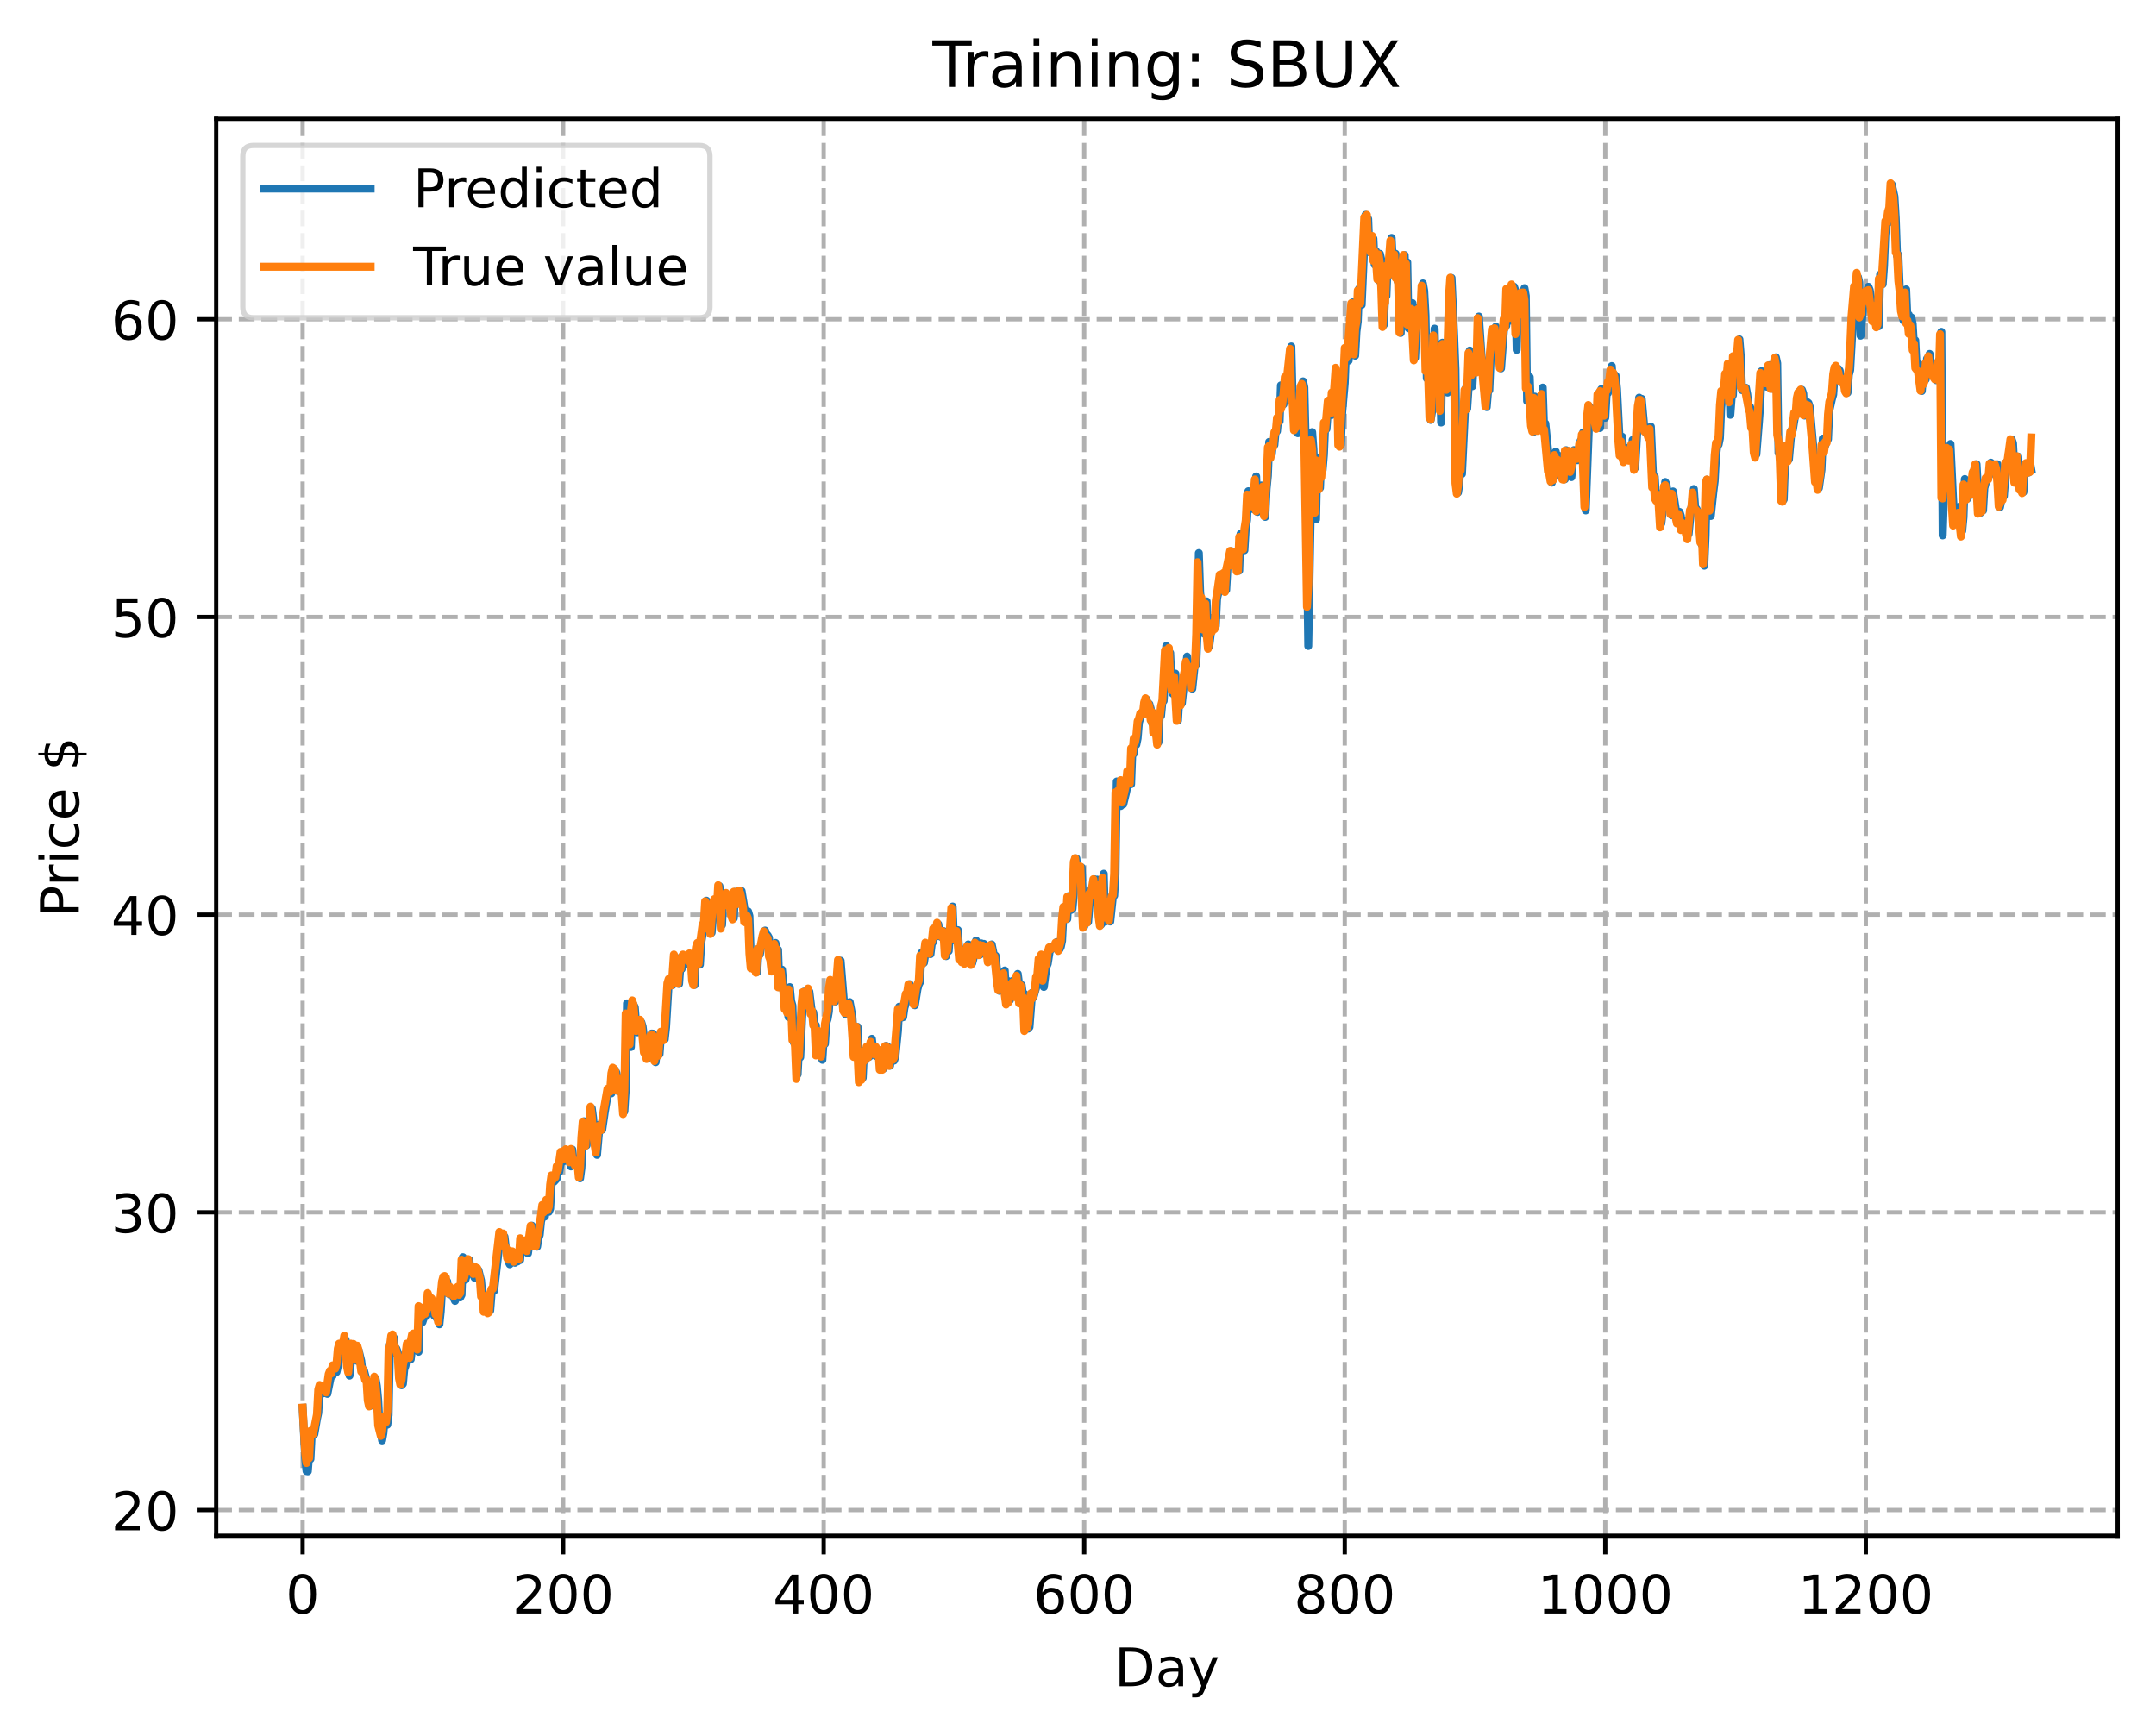 <?xml version="1.0" encoding="utf-8" standalone="no"?>
<!DOCTYPE svg PUBLIC "-//W3C//DTD SVG 1.1//EN"
  "http://www.w3.org/Graphics/SVG/1.1/DTD/svg11.dtd">
<!-- Created with matplotlib (https://matplotlib.org/) -->
<svg height="325.986pt" version="1.1" viewBox="0 0 404.923 325.986" width="404.923pt" xmlns="http://www.w3.org/2000/svg" xmlns:xlink="http://www.w3.org/1999/xlink">
 <defs>
  <style type="text/css">
*{stroke-linecap:butt;stroke-linejoin:round;}
  </style>
 </defs>
 <g id="figure_1">
  <g id="patch_1">
   <path d="M 0 325.986 
L 404.923 325.986 
L 404.923 0 
L 0 0 
z
" style="fill:#ffffff;"/>
  </g>
  <g id="axes_1">
   <g id="patch_2">
    <path d="M 40.603 288.43 
L 397.723 288.43 
L 397.723 22.318 
L 40.603 22.318 
z
" style="fill:#ffffff;"/>
   </g>
   <g id="matplotlib.axis_1">
    <g id="xtick_1">
     <g id="line2d_1">
      <path clip-path="url(#p0bc8ff9e65)" d="M 56.836 288.43 
L 56.836 22.318 
" style="fill:none;stroke:#b0b0b0;stroke-dasharray:2.96,1.28;stroke-dashoffset:0;stroke-width:0.8;"/>
     </g>
     <g id="line2d_2">
      <defs>
       <path d="M 0 0 
L 0 3.5 
" id="m82e0d99e3a" style="stroke:#000000;stroke-width:0.8;"/>
      </defs>
      <g>
       <use style="stroke:#000000;stroke-width:0.8;" x="56.836" xlink:href="#m82e0d99e3a" y="288.43"/>
      </g>
     </g>
     <g id="text_1">
      <!-- 0 -->
      <defs>
       <path d="M 31.781 66.406 
Q 24.172 66.406 20.328 58.906 
Q 16.5 51.422 16.5 36.375 
Q 16.5 21.391 20.328 13.891 
Q 24.172 6.391 31.781 6.391 
Q 39.453 6.391 43.281 13.891 
Q 47.125 21.391 47.125 36.375 
Q 47.125 51.422 43.281 58.906 
Q 39.453 66.406 31.781 66.406 
z
M 31.781 74.219 
Q 44.047 74.219 50.516 64.516 
Q 56.984 54.828 56.984 36.375 
Q 56.984 17.969 50.516 8.266 
Q 44.047 -1.422 31.781 -1.422 
Q 19.531 -1.422 13.062 8.266 
Q 6.594 17.969 6.594 36.375 
Q 6.594 54.828 13.062 64.516 
Q 19.531 74.219 31.781 74.219 
z
" id="DejaVuSans-48"/>
      </defs>
      <g transform="translate(53.655 303.029)scale(0.1 -0.1)">
       <use xlink:href="#DejaVuSans-48"/>
      </g>
     </g>
    </g>
    <g id="xtick_2">
     <g id="line2d_3">
      <path clip-path="url(#p0bc8ff9e65)" d="M 105.766 288.43 
L 105.766 22.318 
" style="fill:none;stroke:#b0b0b0;stroke-dasharray:2.96,1.28;stroke-dashoffset:0;stroke-width:0.8;"/>
     </g>
     <g id="line2d_4">
      <g>
       <use style="stroke:#000000;stroke-width:0.8;" x="105.766" xlink:href="#m82e0d99e3a" y="288.43"/>
      </g>
     </g>
     <g id="text_2">
      <!-- 200 -->
      <defs>
       <path d="M 19.188 8.297 
L 53.609 8.297 
L 53.609 0 
L 7.328 0 
L 7.328 8.297 
Q 12.938 14.109 22.625 23.891 
Q 32.328 33.688 34.812 36.531 
Q 39.547 41.844 41.422 45.531 
Q 43.312 49.219 43.312 52.781 
Q 43.312 58.594 39.234 62.25 
Q 35.156 65.922 28.609 65.922 
Q 23.969 65.922 18.812 64.312 
Q 13.672 62.703 7.812 59.422 
L 7.812 69.391 
Q 13.766 71.781 18.938 73 
Q 24.125 74.219 28.422 74.219 
Q 39.75 74.219 46.484 68.547 
Q 53.219 62.891 53.219 53.422 
Q 53.219 48.922 51.531 44.891 
Q 49.859 40.875 45.406 35.406 
Q 44.188 33.984 37.641 27.219 
Q 31.109 20.453 19.188 8.297 
z
" id="DejaVuSans-50"/>
      </defs>
      <g transform="translate(96.223 303.029)scale(0.1 -0.1)">
       <use xlink:href="#DejaVuSans-50"/>
       <use x="63.623" xlink:href="#DejaVuSans-48"/>
       <use x="127.246" xlink:href="#DejaVuSans-48"/>
      </g>
     </g>
    </g>
    <g id="xtick_3">
     <g id="line2d_5">
      <path clip-path="url(#p0bc8ff9e65)" d="M 154.697 288.43 
L 154.697 22.318 
" style="fill:none;stroke:#b0b0b0;stroke-dasharray:2.96,1.28;stroke-dashoffset:0;stroke-width:0.8;"/>
     </g>
     <g id="line2d_6">
      <g>
       <use style="stroke:#000000;stroke-width:0.8;" x="154.697" xlink:href="#m82e0d99e3a" y="288.43"/>
      </g>
     </g>
     <g id="text_3">
      <!-- 400 -->
      <defs>
       <path d="M 37.797 64.312 
L 12.891 25.391 
L 37.797 25.391 
z
M 35.203 72.906 
L 47.609 72.906 
L 47.609 25.391 
L 58.016 25.391 
L 58.016 17.188 
L 47.609 17.188 
L 47.609 0 
L 37.797 0 
L 37.797 17.188 
L 4.891 17.188 
L 4.891 26.703 
z
" id="DejaVuSans-52"/>
      </defs>
      <g transform="translate(145.153 303.029)scale(0.1 -0.1)">
       <use xlink:href="#DejaVuSans-52"/>
       <use x="63.623" xlink:href="#DejaVuSans-48"/>
       <use x="127.246" xlink:href="#DejaVuSans-48"/>
      </g>
     </g>
    </g>
    <g id="xtick_4">
     <g id="line2d_7">
      <path clip-path="url(#p0bc8ff9e65)" d="M 203.628 288.43 
L 203.628 22.318 
" style="fill:none;stroke:#b0b0b0;stroke-dasharray:2.96,1.28;stroke-dashoffset:0;stroke-width:0.8;"/>
     </g>
     <g id="line2d_8">
      <g>
       <use style="stroke:#000000;stroke-width:0.8;" x="203.628" xlink:href="#m82e0d99e3a" y="288.43"/>
      </g>
     </g>
     <g id="text_4">
      <!-- 600 -->
      <defs>
       <path d="M 33.016 40.375 
Q 26.375 40.375 22.484 35.828 
Q 18.609 31.297 18.609 23.391 
Q 18.609 15.531 22.484 10.953 
Q 26.375 6.391 33.016 6.391 
Q 39.656 6.391 43.531 10.953 
Q 47.406 15.531 47.406 23.391 
Q 47.406 31.297 43.531 35.828 
Q 39.656 40.375 33.016 40.375 
z
M 52.594 71.297 
L 52.594 62.312 
Q 48.875 64.062 45.094 64.984 
Q 41.312 65.922 37.594 65.922 
Q 27.828 65.922 22.672 59.328 
Q 17.531 52.734 16.797 39.406 
Q 19.672 43.656 24.016 45.922 
Q 28.375 48.188 33.594 48.188 
Q 44.578 48.188 50.953 41.516 
Q 57.328 34.859 57.328 23.391 
Q 57.328 12.156 50.688 5.359 
Q 44.047 -1.422 33.016 -1.422 
Q 20.359 -1.422 13.672 8.266 
Q 6.984 17.969 6.984 36.375 
Q 6.984 53.656 15.188 63.938 
Q 23.391 74.219 37.203 74.219 
Q 40.922 74.219 44.703 73.484 
Q 48.484 72.75 52.594 71.297 
z
" id="DejaVuSans-54"/>
      </defs>
      <g transform="translate(194.084 303.029)scale(0.1 -0.1)">
       <use xlink:href="#DejaVuSans-54"/>
       <use x="63.623" xlink:href="#DejaVuSans-48"/>
       <use x="127.246" xlink:href="#DejaVuSans-48"/>
      </g>
     </g>
    </g>
    <g id="xtick_5">
     <g id="line2d_9">
      <path clip-path="url(#p0bc8ff9e65)" d="M 252.558 288.43 
L 252.558 22.318 
" style="fill:none;stroke:#b0b0b0;stroke-dasharray:2.96,1.28;stroke-dashoffset:0;stroke-width:0.8;"/>
     </g>
     <g id="line2d_10">
      <g>
       <use style="stroke:#000000;stroke-width:0.8;" x="252.558" xlink:href="#m82e0d99e3a" y="288.43"/>
      </g>
     </g>
     <g id="text_5">
      <!-- 800 -->
      <defs>
       <path d="M 31.781 34.625 
Q 24.75 34.625 20.719 30.859 
Q 16.703 27.094 16.703 20.516 
Q 16.703 13.922 20.719 10.156 
Q 24.75 6.391 31.781 6.391 
Q 38.812 6.391 42.859 10.172 
Q 46.922 13.969 46.922 20.516 
Q 46.922 27.094 42.891 30.859 
Q 38.875 34.625 31.781 34.625 
z
M 21.922 38.812 
Q 15.578 40.375 12.031 44.719 
Q 8.5 49.078 8.5 55.328 
Q 8.5 64.062 14.719 69.141 
Q 20.953 74.219 31.781 74.219 
Q 42.672 74.219 48.875 69.141 
Q 55.078 64.062 55.078 55.328 
Q 55.078 49.078 51.531 44.719 
Q 48 40.375 41.703 38.812 
Q 48.828 37.156 52.797 32.312 
Q 56.781 27.484 56.781 20.516 
Q 56.781 9.906 50.312 4.234 
Q 43.844 -1.422 31.781 -1.422 
Q 19.734 -1.422 13.25 4.234 
Q 6.781 9.906 6.781 20.516 
Q 6.781 27.484 10.781 32.312 
Q 14.797 37.156 21.922 38.812 
z
M 18.312 54.391 
Q 18.312 48.734 21.844 45.562 
Q 25.391 42.391 31.781 42.391 
Q 38.141 42.391 41.719 45.562 
Q 45.312 48.734 45.312 54.391 
Q 45.312 60.062 41.719 63.234 
Q 38.141 66.406 31.781 66.406 
Q 25.391 66.406 21.844 63.234 
Q 18.312 60.062 18.312 54.391 
z
" id="DejaVuSans-56"/>
      </defs>
      <g transform="translate(243.015 303.029)scale(0.1 -0.1)">
       <use xlink:href="#DejaVuSans-56"/>
       <use x="63.623" xlink:href="#DejaVuSans-48"/>
       <use x="127.246" xlink:href="#DejaVuSans-48"/>
      </g>
     </g>
    </g>
    <g id="xtick_6">
     <g id="line2d_11">
      <path clip-path="url(#p0bc8ff9e65)" d="M 301.489 288.43 
L 301.489 22.318 
" style="fill:none;stroke:#b0b0b0;stroke-dasharray:2.96,1.28;stroke-dashoffset:0;stroke-width:0.8;"/>
     </g>
     <g id="line2d_12">
      <g>
       <use style="stroke:#000000;stroke-width:0.8;" x="301.489" xlink:href="#m82e0d99e3a" y="288.43"/>
      </g>
     </g>
     <g id="text_6">
      <!-- 1000 -->
      <defs>
       <path d="M 12.406 8.297 
L 28.516 8.297 
L 28.516 63.922 
L 10.984 60.406 
L 10.984 69.391 
L 28.422 72.906 
L 38.281 72.906 
L 38.281 8.297 
L 54.391 8.297 
L 54.391 0 
L 12.406 0 
z
" id="DejaVuSans-49"/>
      </defs>
      <g transform="translate(288.764 303.029)scale(0.1 -0.1)">
       <use xlink:href="#DejaVuSans-49"/>
       <use x="63.623" xlink:href="#DejaVuSans-48"/>
       <use x="127.246" xlink:href="#DejaVuSans-48"/>
       <use x="190.869" xlink:href="#DejaVuSans-48"/>
      </g>
     </g>
    </g>
    <g id="xtick_7">
     <g id="line2d_13">
      <path clip-path="url(#p0bc8ff9e65)" d="M 350.419 288.43 
L 350.419 22.318 
" style="fill:none;stroke:#b0b0b0;stroke-dasharray:2.96,1.28;stroke-dashoffset:0;stroke-width:0.8;"/>
     </g>
     <g id="line2d_14">
      <g>
       <use style="stroke:#000000;stroke-width:0.8;" x="350.419" xlink:href="#m82e0d99e3a" y="288.43"/>
      </g>
     </g>
     <g id="text_7">
      <!-- 1200 -->
      <g transform="translate(337.694 303.029)scale(0.1 -0.1)">
       <use xlink:href="#DejaVuSans-49"/>
       <use x="63.623" xlink:href="#DejaVuSans-50"/>
       <use x="127.246" xlink:href="#DejaVuSans-48"/>
       <use x="190.869" xlink:href="#DejaVuSans-48"/>
      </g>
     </g>
    </g>
    <g id="text_8">
     <!-- Day -->
     <defs>
      <path d="M 19.672 64.797 
L 19.672 8.109 
L 31.594 8.109 
Q 46.688 8.109 53.688 14.938 
Q 60.688 21.781 60.688 36.531 
Q 60.688 51.172 53.688 57.984 
Q 46.688 64.797 31.594 64.797 
z
M 9.812 72.906 
L 30.078 72.906 
Q 51.266 72.906 61.172 64.094 
Q 71.094 55.281 71.094 36.531 
Q 71.094 17.672 61.125 8.828 
Q 51.172 0 30.078 0 
L 9.812 0 
z
" id="DejaVuSans-68"/>
      <path d="M 34.281 27.484 
Q 23.391 27.484 19.188 25 
Q 14.984 22.516 14.984 16.5 
Q 14.984 11.719 18.141 8.906 
Q 21.297 6.109 26.703 6.109 
Q 34.188 6.109 38.703 11.406 
Q 43.219 16.703 43.219 25.484 
L 43.219 27.484 
z
M 52.203 31.203 
L 52.203 0 
L 43.219 0 
L 43.219 8.297 
Q 40.141 3.328 35.547 0.953 
Q 30.953 -1.422 24.312 -1.422 
Q 15.922 -1.422 10.953 3.297 
Q 6 8.016 6 15.922 
Q 6 25.141 12.172 29.828 
Q 18.359 34.516 30.609 34.516 
L 43.219 34.516 
L 43.219 35.406 
Q 43.219 41.609 39.141 45 
Q 35.062 48.391 27.688 48.391 
Q 23 48.391 18.547 47.266 
Q 14.109 46.141 10.016 43.891 
L 10.016 52.203 
Q 14.938 54.109 19.578 55.047 
Q 24.219 56 28.609 56 
Q 40.484 56 46.344 49.844 
Q 52.203 43.703 52.203 31.203 
z
" id="DejaVuSans-97"/>
      <path d="M 32.172 -5.078 
Q 28.375 -14.844 24.75 -17.812 
Q 21.141 -20.797 15.094 -20.797 
L 7.906 -20.797 
L 7.906 -13.281 
L 13.188 -13.281 
Q 16.891 -13.281 18.938 -11.516 
Q 21 -9.766 23.484 -3.219 
L 25.094 0.875 
L 2.984 54.688 
L 12.5 54.688 
L 29.594 11.922 
L 46.688 54.688 
L 56.203 54.688 
z
" id="DejaVuSans-121"/>
     </defs>
     <g transform="translate(209.29 316.707)scale(0.1 -0.1)">
      <use xlink:href="#DejaVuSans-68"/>
      <use x="77.002" xlink:href="#DejaVuSans-97"/>
      <use x="138.281" xlink:href="#DejaVuSans-121"/>
     </g>
    </g>
   </g>
   <g id="matplotlib.axis_2">
    <g id="ytick_1">
     <g id="line2d_15">
      <path clip-path="url(#p0bc8ff9e65)" d="M 40.603 283.607 
L 397.723 283.607 
" style="fill:none;stroke:#b0b0b0;stroke-dasharray:2.96,1.28;stroke-dashoffset:0;stroke-width:0.8;"/>
     </g>
     <g id="line2d_16">
      <defs>
       <path d="M 0 0 
L -3.5 0 
" id="mcef4d307d3" style="stroke:#000000;stroke-width:0.8;"/>
      </defs>
      <g>
       <use style="stroke:#000000;stroke-width:0.8;" x="40.603" xlink:href="#mcef4d307d3" y="283.607"/>
      </g>
     </g>
     <g id="text_9">
      <!-- 20 -->
      <g transform="translate(20.878 287.406)scale(0.1 -0.1)">
       <use xlink:href="#DejaVuSans-50"/>
       <use x="63.623" xlink:href="#DejaVuSans-48"/>
      </g>
     </g>
    </g>
    <g id="ytick_2">
     <g id="line2d_17">
      <path clip-path="url(#p0bc8ff9e65)" d="M 40.603 227.696 
L 397.723 227.696 
" style="fill:none;stroke:#b0b0b0;stroke-dasharray:2.96,1.28;stroke-dashoffset:0;stroke-width:0.8;"/>
     </g>
     <g id="line2d_18">
      <g>
       <use style="stroke:#000000;stroke-width:0.8;" x="40.603" xlink:href="#mcef4d307d3" y="227.696"/>
      </g>
     </g>
     <g id="text_10">
      <!-- 30 -->
      <defs>
       <path d="M 40.578 39.312 
Q 47.656 37.797 51.625 33 
Q 55.609 28.219 55.609 21.188 
Q 55.609 10.406 48.188 4.484 
Q 40.766 -1.422 27.094 -1.422 
Q 22.516 -1.422 17.656 -0.516 
Q 12.797 0.391 7.625 2.203 
L 7.625 11.719 
Q 11.719 9.328 16.594 8.109 
Q 21.484 6.891 26.812 6.891 
Q 36.078 6.891 40.938 10.547 
Q 45.797 14.203 45.797 21.188 
Q 45.797 27.641 41.281 31.266 
Q 36.766 34.906 28.719 34.906 
L 20.219 34.906 
L 20.219 43.016 
L 29.109 43.016 
Q 36.375 43.016 40.234 45.922 
Q 44.094 48.828 44.094 54.297 
Q 44.094 59.906 40.109 62.906 
Q 36.141 65.922 28.719 65.922 
Q 24.656 65.922 20.016 65.031 
Q 15.375 64.156 9.812 62.312 
L 9.812 71.094 
Q 15.438 72.656 20.344 73.438 
Q 25.25 74.219 29.594 74.219 
Q 40.828 74.219 47.359 69.109 
Q 53.906 64.016 53.906 55.328 
Q 53.906 49.266 50.438 45.094 
Q 46.969 40.922 40.578 39.312 
z
" id="DejaVuSans-51"/>
      </defs>
      <g transform="translate(20.878 231.496)scale(0.1 -0.1)">
       <use xlink:href="#DejaVuSans-51"/>
       <use x="63.623" xlink:href="#DejaVuSans-48"/>
      </g>
     </g>
    </g>
    <g id="ytick_3">
     <g id="line2d_19">
      <path clip-path="url(#p0bc8ff9e65)" d="M 40.603 171.786 
L 397.723 171.786 
" style="fill:none;stroke:#b0b0b0;stroke-dasharray:2.96,1.28;stroke-dashoffset:0;stroke-width:0.8;"/>
     </g>
     <g id="line2d_20">
      <g>
       <use style="stroke:#000000;stroke-width:0.8;" x="40.603" xlink:href="#mcef4d307d3" y="171.786"/>
      </g>
     </g>
     <g id="text_11">
      <!-- 40 -->
      <g transform="translate(20.878 175.585)scale(0.1 -0.1)">
       <use xlink:href="#DejaVuSans-52"/>
       <use x="63.623" xlink:href="#DejaVuSans-48"/>
      </g>
     </g>
    </g>
    <g id="ytick_4">
     <g id="line2d_21">
      <path clip-path="url(#p0bc8ff9e65)" d="M 40.603 115.876 
L 397.723 115.876 
" style="fill:none;stroke:#b0b0b0;stroke-dasharray:2.96,1.28;stroke-dashoffset:0;stroke-width:0.8;"/>
     </g>
     <g id="line2d_22">
      <g>
       <use style="stroke:#000000;stroke-width:0.8;" x="40.603" xlink:href="#mcef4d307d3" y="115.876"/>
      </g>
     </g>
     <g id="text_12">
      <!-- 50 -->
      <defs>
       <path d="M 10.797 72.906 
L 49.516 72.906 
L 49.516 64.594 
L 19.828 64.594 
L 19.828 46.734 
Q 21.969 47.469 24.109 47.828 
Q 26.266 48.188 28.422 48.188 
Q 40.625 48.188 47.75 41.5 
Q 54.891 34.812 54.891 23.391 
Q 54.891 11.625 47.562 5.094 
Q 40.234 -1.422 26.906 -1.422 
Q 22.312 -1.422 17.547 -0.641 
Q 12.797 0.141 7.719 1.703 
L 7.719 11.625 
Q 12.109 9.234 16.797 8.062 
Q 21.484 6.891 26.703 6.891 
Q 35.156 6.891 40.078 11.328 
Q 45.016 15.766 45.016 23.391 
Q 45.016 31 40.078 35.438 
Q 35.156 39.891 26.703 39.891 
Q 22.75 39.891 18.812 39.016 
Q 14.891 38.141 10.797 36.281 
z
" id="DejaVuSans-53"/>
      </defs>
      <g transform="translate(20.878 119.675)scale(0.1 -0.1)">
       <use xlink:href="#DejaVuSans-53"/>
       <use x="63.623" xlink:href="#DejaVuSans-48"/>
      </g>
     </g>
    </g>
    <g id="ytick_5">
     <g id="line2d_23">
      <path clip-path="url(#p0bc8ff9e65)" d="M 40.603 59.965 
L 397.723 59.965 
" style="fill:none;stroke:#b0b0b0;stroke-dasharray:2.96,1.28;stroke-dashoffset:0;stroke-width:0.8;"/>
     </g>
     <g id="line2d_24">
      <g>
       <use style="stroke:#000000;stroke-width:0.8;" x="40.603" xlink:href="#mcef4d307d3" y="59.965"/>
      </g>
     </g>
     <g id="text_13">
      <!-- 60 -->
      <g transform="translate(20.878 63.764)scale(0.1 -0.1)">
       <use xlink:href="#DejaVuSans-54"/>
       <use x="63.623" xlink:href="#DejaVuSans-48"/>
      </g>
     </g>
    </g>
    <g id="text_14">
     <!-- Price $ -->
     <defs>
      <path d="M 19.672 64.797 
L 19.672 37.406 
L 32.078 37.406 
Q 38.969 37.406 42.719 40.969 
Q 46.484 44.531 46.484 51.125 
Q 46.484 57.672 42.719 61.234 
Q 38.969 64.797 32.078 64.797 
z
M 9.812 72.906 
L 32.078 72.906 
Q 44.344 72.906 50.609 67.359 
Q 56.891 61.812 56.891 51.125 
Q 56.891 40.328 50.609 34.812 
Q 44.344 29.297 32.078 29.297 
L 19.672 29.297 
L 19.672 0 
L 9.812 0 
z
" id="DejaVuSans-80"/>
      <path d="M 41.109 46.297 
Q 39.594 47.172 37.812 47.578 
Q 36.031 48 33.891 48 
Q 26.266 48 22.188 43.047 
Q 18.109 38.094 18.109 28.812 
L 18.109 0 
L 9.078 0 
L 9.078 54.688 
L 18.109 54.688 
L 18.109 46.188 
Q 20.953 51.172 25.484 53.578 
Q 30.031 56 36.531 56 
Q 37.453 56 38.578 55.875 
Q 39.703 55.766 41.062 55.516 
z
" id="DejaVuSans-114"/>
      <path d="M 9.422 54.688 
L 18.406 54.688 
L 18.406 0 
L 9.422 0 
z
M 9.422 75.984 
L 18.406 75.984 
L 18.406 64.594 
L 9.422 64.594 
z
" id="DejaVuSans-105"/>
      <path d="M 48.781 52.594 
L 48.781 44.188 
Q 44.969 46.297 41.141 47.344 
Q 37.312 48.391 33.406 48.391 
Q 24.656 48.391 19.812 42.844 
Q 14.984 37.312 14.984 27.297 
Q 14.984 17.281 19.812 11.734 
Q 24.656 6.203 33.406 6.203 
Q 37.312 6.203 41.141 7.25 
Q 44.969 8.297 48.781 10.406 
L 48.781 2.094 
Q 45.016 0.344 40.984 -0.531 
Q 36.969 -1.422 32.422 -1.422 
Q 20.062 -1.422 12.781 6.344 
Q 5.516 14.109 5.516 27.297 
Q 5.516 40.672 12.859 48.328 
Q 20.219 56 33.016 56 
Q 37.156 56 41.109 55.141 
Q 45.062 54.297 48.781 52.594 
z
" id="DejaVuSans-99"/>
      <path d="M 56.203 29.594 
L 56.203 25.203 
L 14.891 25.203 
Q 15.484 15.922 20.484 11.062 
Q 25.484 6.203 34.422 6.203 
Q 39.594 6.203 44.453 7.469 
Q 49.312 8.734 54.109 11.281 
L 54.109 2.781 
Q 49.266 0.734 44.188 -0.344 
Q 39.109 -1.422 33.891 -1.422 
Q 20.797 -1.422 13.156 6.188 
Q 5.516 13.812 5.516 26.812 
Q 5.516 40.234 12.766 48.109 
Q 20.016 56 32.328 56 
Q 43.359 56 49.781 48.891 
Q 56.203 41.797 56.203 29.594 
z
M 47.219 32.234 
Q 47.125 39.594 43.094 43.984 
Q 39.062 48.391 32.422 48.391 
Q 24.906 48.391 20.391 44.141 
Q 15.875 39.891 15.188 32.172 
z
" id="DejaVuSans-101"/>
      <path id="DejaVuSans-32"/>
      <path d="M 33.797 -14.703 
L 28.906 -14.703 
L 28.859 0 
Q 23.734 0.094 18.609 1.188 
Q 13.484 2.297 8.297 4.5 
L 8.297 13.281 
Q 13.281 10.156 18.375 8.562 
Q 23.484 6.984 28.906 6.938 
L 28.906 29.203 
Q 18.109 30.953 13.203 35.156 
Q 8.297 39.359 8.297 46.688 
Q 8.297 54.641 13.625 59.219 
Q 18.953 63.812 28.906 64.5 
L 28.906 75.984 
L 33.797 75.984 
L 33.797 64.656 
Q 38.328 64.453 42.578 63.688 
Q 46.828 62.938 50.875 61.625 
L 50.875 53.078 
Q 46.828 55.125 42.547 56.25 
Q 38.281 57.375 33.797 57.562 
L 33.797 36.719 
Q 44.875 35.016 50.094 30.609 
Q 55.328 26.219 55.328 18.609 
Q 55.328 10.359 49.781 5.594 
Q 44.234 0.828 33.797 0.094 
z
M 28.906 37.594 
L 28.906 57.625 
Q 23.25 56.984 20.266 54.391 
Q 17.281 51.812 17.281 47.516 
Q 17.281 43.312 20.031 40.969 
Q 22.797 38.625 28.906 37.594 
z
M 33.797 28.219 
L 33.797 7.078 
Q 39.984 7.906 43.141 10.594 
Q 46.297 13.281 46.297 17.672 
Q 46.297 21.969 43.281 24.5 
Q 40.281 27.047 33.797 28.219 
z
" id="DejaVuSans-36"/>
     </defs>
     <g transform="translate(14.798 172.342)rotate(-90)scale(0.1 -0.1)">
      <use xlink:href="#DejaVuSans-80"/>
      <use x="58.553" xlink:href="#DejaVuSans-114"/>
      <use x="99.666" xlink:href="#DejaVuSans-105"/>
      <use x="127.449" xlink:href="#DejaVuSans-99"/>
      <use x="182.43" xlink:href="#DejaVuSans-101"/>
      <use x="243.953" xlink:href="#DejaVuSans-32"/>
      <use x="275.74" xlink:href="#DejaVuSans-36"/>
     </g>
    </g>
   </g>
   <g id="line2d_25">
    <path clip-path="url(#p0bc8ff9e65)" d="M 56.836 264.409 
L 57.325 273.834 
L 57.57 276.294 
L 57.814 276.334 
L 58.059 273.184 
L 58.304 274.035 
L 58.548 269.16 
L 59.038 269.365 
L 59.527 266.469 
L 59.772 265.354 
L 60.016 261.328 
L 60.261 260.483 
L 60.75 261.675 
L 61.24 261.112 
L 61.484 261.785 
L 62.218 258.143 
L 62.463 258.412 
L 62.708 257.007 
L 62.952 257.138 
L 63.197 257.688 
L 63.441 256.629 
L 63.686 253.936 
L 63.931 253.036 
L 64.175 253.863 
L 64.42 254.15 
L 64.909 251.623 
L 65.399 257.233 
L 65.643 258.363 
L 66.133 253.623 
L 66.622 253.123 
L 67.111 255.596 
L 67.356 253.588 
L 67.845 255.588 
L 68.09 257.819 
L 68.335 257.307 
L 68.824 259.176 
L 69.069 259.426 
L 69.313 262.812 
L 69.558 264.033 
L 70.047 263.248 
L 70.292 262.115 
L 70.536 258.922 
L 70.781 260.342 
L 71.026 262.922 
L 71.27 267.707 
L 71.515 268.671 
L 71.76 270.529 
L 72.004 269.17 
L 72.249 266.35 
L 72.494 267.554 
L 72.738 267.575 
L 72.983 265.754 
L 73.228 252.519 
L 73.472 252.669 
L 73.717 251.528 
L 73.962 251.237 
L 74.206 254.081 
L 74.451 253.313 
L 74.696 253.947 
L 74.94 255.293 
L 75.185 258.849 
L 75.429 260.171 
L 75.674 259.904 
L 75.919 257.196 
L 76.163 256.505 
L 76.653 253.324 
L 76.897 254.016 
L 77.142 255.3 
L 77.631 251.163 
L 77.876 251.237 
L 78.121 251.183 
L 78.365 252.933 
L 78.61 253.877 
L 78.855 246.527 
L 79.099 246.224 
L 79.344 248.317 
L 79.589 247.542 
L 79.833 246.373 
L 80.078 247.158 
L 80.323 246.656 
L 80.567 243.6 
L 80.812 244.24 
L 81.056 244.368 
L 81.301 244.647 
L 81.546 247.08 
L 81.79 246.461 
L 82.035 247.581 
L 82.28 247.022 
L 82.524 248.72 
L 82.769 246.34 
L 83.014 242.225 
L 83.503 240.106 
L 83.992 240.68 
L 84.237 242.969 
L 84.482 243.102 
L 84.726 242.053 
L 84.971 242.646 
L 85.216 243.803 
L 85.46 244.325 
L 86.194 242.195 
L 86.439 243.664 
L 86.684 243.186 
L 86.928 236.112 
L 87.417 240.342 
L 87.662 239.433 
L 87.907 239.131 
L 88.151 236.655 
L 88.396 238.979 
L 88.641 238.7 
L 89.13 239.984 
L 89.375 238.567 
L 89.619 238.893 
L 89.864 238.564 
L 90.353 240.507 
L 90.598 243.395 
L 90.843 243.378 
L 91.087 246.005 
L 91.332 246.292 
L 91.577 244.268 
L 91.821 246.336 
L 92.066 246.144 
L 92.311 243.071 
L 92.555 242.118 
L 92.8 242.433 
L 94.023 231.658 
L 94.268 231.913 
L 94.512 232.989 
L 94.757 232.277 
L 95.002 234.445 
L 95.246 234.731 
L 95.491 236.94 
L 95.736 237.45 
L 95.98 235.67 
L 96.225 236.588 
L 96.47 235.296 
L 96.714 237.164 
L 96.959 236.191 
L 97.204 236.918 
L 97.448 236.436 
L 97.693 236.654 
L 97.938 232.985 
L 98.182 234.215 
L 98.427 233.269 
L 98.672 234.729 
L 98.916 233.683 
L 99.161 235.397 
L 99.895 230.202 
L 100.139 233.952 
L 100.384 231.798 
L 100.873 234.146 
L 101.118 232.625 
L 101.363 231.949 
L 101.607 229.454 
L 101.852 228.515 
L 102.097 226.566 
L 102.341 228.477 
L 102.586 226.506 
L 102.831 225.699 
L 103.075 227.593 
L 103.32 227.042 
L 103.565 222.775 
L 103.809 221.204 
L 104.054 221.926 
L 104.543 221.382 
L 104.788 219.529 
L 105.032 220.105 
L 105.522 216.993 
L 105.766 218.154 
L 106.011 216.611 
L 106.256 217.158 
L 106.5 216.093 
L 106.745 216.138 
L 106.99 218.37 
L 107.234 219.07 
L 107.479 215.889 
L 107.724 218.074 
L 107.968 218.165 
L 108.213 219.03 
L 108.458 218.337 
L 108.702 218.88 
L 108.947 221.301 
L 109.192 219.422 
L 109.681 210.593 
L 110.17 215.1 
L 110.415 211.538 
L 110.66 212.237 
L 110.904 210.58 
L 111.149 208.151 
L 111.393 209.971 
L 111.638 213.309 
L 111.883 214.536 
L 112.127 216.904 
L 112.617 211.21 
L 113.106 212.176 
L 113.595 208.798 
L 114.329 204.448 
L 114.574 204.748 
L 114.819 205.361 
L 115.063 201.843 
L 115.308 201.136 
L 115.553 201.001 
L 115.797 201.576 
L 116.042 204.911 
L 116.776 202.481 
L 117.265 208.729 
L 117.51 204.789 
L 117.754 188.452 
L 117.999 193.052 
L 118.244 194.479 
L 118.488 196.645 
L 118.733 190.622 
L 118.978 188.69 
L 119.222 189.165 
L 119.467 192.325 
L 119.712 193.881 
L 119.956 191.594 
L 120.201 192.12 
L 120.446 192.002 
L 120.69 192.776 
L 120.935 194.742 
L 121.18 197.955 
L 121.424 197.694 
L 121.669 198.736 
L 121.914 197.682 
L 122.158 197.481 
L 122.403 194.116 
L 122.648 194.14 
L 122.892 194.443 
L 123.137 199.499 
L 123.381 197.091 
L 123.626 196.415 
L 123.871 197.973 
L 124.115 194.534 
L 124.36 193.773 
L 124.605 193.711 
L 124.849 195.182 
L 125.094 192.947 
L 125.583 184.722 
L 125.828 184.066 
L 126.317 185.024 
L 126.562 183.1 
L 126.807 179.715 
L 127.051 181.949 
L 127.296 182.443 
L 127.541 184.792 
L 127.785 181.37 
L 128.03 181.987 
L 128.275 179.786 
L 128.519 179.73 
L 128.764 181.106 
L 129.008 180.22 
L 129.253 180.23 
L 129.498 180.744 
L 129.742 179.389 
L 129.987 180.807 
L 130.232 183.617 
L 130.476 184.973 
L 130.721 179.378 
L 130.966 177.785 
L 131.21 177.296 
L 131.455 181.166 
L 131.7 177.063 
L 131.944 175.611 
L 132.189 173.276 
L 132.434 173.36 
L 132.678 169.161 
L 133.168 174.88 
L 133.412 172.083 
L 133.657 175.164 
L 134.146 169.389 
L 134.636 171.011 
L 134.88 170.654 
L 135.125 166.434 
L 135.369 168.508 
L 135.614 173.714 
L 135.859 168.119 
L 136.103 168.828 
L 136.348 169.958 
L 136.593 168.81 
L 136.837 169.025 
L 137.082 168.48 
L 137.571 171.879 
L 137.816 172.461 
L 138.061 167.5 
L 138.305 168.101 
L 138.55 169.755 
L 138.795 167.702 
L 139.284 167.346 
L 139.773 170.328 
L 140.018 172.994 
L 140.507 171.181 
L 140.752 172.029 
L 140.996 179.595 
L 141.241 181.441 
L 141.486 181.155 
L 141.73 181.583 
L 141.975 181.647 
L 142.22 182.553 
L 142.464 178.19 
L 142.709 179.265 
L 143.198 176.325 
L 143.443 175.807 
L 143.688 174.769 
L 143.932 175.439 
L 144.177 175.678 
L 144.422 176.125 
L 144.666 179.544 
L 144.911 179.861 
L 145.156 182.126 
L 145.645 177.101 
L 145.89 178.65 
L 146.134 178.381 
L 146.379 185.414 
L 146.868 182.115 
L 147.602 189.5 
L 147.847 189.212 
L 148.091 191.018 
L 148.336 185.4 
L 148.581 187.972 
L 148.825 188.847 
L 149.07 195.757 
L 149.315 194.113 
L 149.559 196.549 
L 149.804 201.779 
L 150.049 197.071 
L 150.293 198.572 
L 150.783 188.389 
L 151.027 186.241 
L 151.272 187.228 
L 151.517 188.765 
L 152.006 186.246 
L 152.495 190.257 
L 152.74 190.138 
L 152.984 192.247 
L 153.229 192.568 
L 153.474 197.801 
L 153.718 194.78 
L 153.963 193.965 
L 154.208 197.383 
L 154.452 199.051 
L 154.697 195.181 
L 154.942 196.046 
L 155.186 192.112 
L 155.431 191.398 
L 155.676 189.956 
L 155.92 185.627 
L 156.165 184.803 
L 156.41 187.177 
L 156.899 188.089 
L 157.144 187.091 
L 157.388 182.89 
L 157.633 180.669 
L 157.878 180.437 
L 158.612 189.512 
L 158.856 190.545 
L 159.101 189.687 
L 159.345 190.133 
L 159.59 188.215 
L 160.079 190.802 
L 160.569 198.212 
L 161.058 192.865 
L 161.547 202.828 
L 161.792 201.033 
L 162.037 202.431 
L 162.281 197.329 
L 162.526 199.197 
L 162.771 198.253 
L 163.015 196.655 
L 163.26 198.488 
L 163.505 196.179 
L 163.749 195.102 
L 163.994 196.981 
L 164.483 198.326 
L 164.728 197.053 
L 164.972 197.985 
L 165.217 197.352 
L 165.462 200.868 
L 165.706 200.39 
L 165.951 200.69 
L 166.44 196.434 
L 166.685 196.556 
L 166.93 199.049 
L 167.174 200.155 
L 167.419 197.278 
L 167.664 197.175 
L 167.908 199.201 
L 168.153 198.531 
L 168.642 193.633 
L 168.887 189.076 
L 169.132 190.761 
L 169.376 191.111 
L 169.621 191.035 
L 169.866 189.293 
L 170.6 186.914 
L 170.844 184.843 
L 171.089 185.351 
L 171.333 186.796 
L 171.578 186.79 
L 171.823 188.803 
L 172.312 185.787 
L 172.557 184.883 
L 172.801 184.456 
L 173.046 178.977 
L 173.291 180.988 
L 173.535 180.806 
L 174.025 177.513 
L 174.514 177.504 
L 174.759 179.194 
L 175.003 177.194 
L 175.248 176.921 
L 175.493 174.373 
L 175.737 175.497 
L 175.982 175.839 
L 176.227 173.587 
L 176.471 175.655 
L 176.716 175.951 
L 176.96 175.866 
L 177.205 174.879 
L 177.45 175.35 
L 177.694 179.573 
L 177.939 177.278 
L 178.184 178.614 
L 178.428 174.842 
L 178.673 174.208 
L 178.918 170.26 
L 179.162 176.591 
L 179.407 176.528 
L 179.896 174.687 
L 180.141 178.371 
L 180.386 179.993 
L 180.63 178.325 
L 180.875 180.608 
L 181.12 179.762 
L 181.364 180.664 
L 181.609 178.302 
L 181.854 177.38 
L 182.098 177.54 
L 182.588 180.93 
L 182.832 180.033 
L 183.321 176.642 
L 183.566 177.102 
L 183.811 178.711 
L 184.055 179.306 
L 184.3 177.175 
L 184.545 177.575 
L 184.789 177.273 
L 185.034 177.788 
L 185.279 177.703 
L 185.523 178.753 
L 185.768 180.415 
L 186.013 179.37 
L 186.257 177.38 
L 186.747 179.785 
L 186.991 179.503 
L 187.481 184.497 
L 187.725 186.094 
L 188.704 182.272 
L 188.948 186.493 
L 189.193 188.087 
L 189.438 184.285 
L 189.682 187.817 
L 189.927 184.955 
L 190.172 185.117 
L 190.416 184.072 
L 190.661 186.32 
L 190.906 186.952 
L 191.15 182.916 
L 191.395 184.86 
L 191.64 187.93 
L 191.884 185.007 
L 192.129 186.932 
L 192.374 186.647 
L 192.618 193.062 
L 192.863 191.136 
L 193.108 193.19 
L 193.352 192.9 
L 193.842 186.455 
L 194.086 187.327 
L 194.575 185.569 
L 194.82 183.372 
L 195.065 182.93 
L 195.309 179.912 
L 195.554 181.205 
L 195.799 179.51 
L 196.043 185.363 
L 196.533 181.592 
L 196.777 181.03 
L 197.267 177.882 
L 197.511 178.276 
L 198.245 177.533 
L 198.49 176.934 
L 198.735 177.486 
L 198.979 178.318 
L 199.224 177.867 
L 199.469 176.702 
L 199.713 171.999 
L 199.958 170.321 
L 200.203 170.916 
L 200.447 172.598 
L 200.692 168.312 
L 201.181 170.892 
L 201.426 170.71 
L 201.67 167.964 
L 201.915 161.285 
L 202.16 161.231 
L 202.404 164.096 
L 202.649 164.566 
L 202.894 163.125 
L 203.138 162.906 
L 203.628 174.006 
L 203.872 170.827 
L 204.117 171.35 
L 204.362 173.16 
L 204.851 167.191 
L 205.096 168.082 
L 205.585 165.148 
L 205.83 166.423 
L 206.074 165.212 
L 206.319 167.095 
L 206.563 172.217 
L 206.808 173.647 
L 207.297 164.097 
L 207.542 173.11 
L 208.031 168.619 
L 208.521 173.07 
L 209.01 168.397 
L 209.255 168.224 
L 209.499 164.277 
L 209.744 146.768 
L 209.989 149.407 
L 210.233 149.383 
L 210.478 151.385 
L 210.723 147.498 
L 210.967 151.052 
L 211.457 149.024 
L 211.701 147.899 
L 211.946 145.163 
L 212.191 146.69 
L 212.435 147.274 
L 212.68 140.803 
L 212.924 141.55 
L 213.169 139.18 
L 213.414 139.861 
L 213.658 138.694 
L 213.903 135.711 
L 214.392 134.101 
L 214.882 134.067 
L 215.126 132.117 
L 215.371 131.389 
L 215.616 133.92 
L 215.86 132.229 
L 216.105 133.054 
L 216.35 135.778 
L 216.594 133.912 
L 216.839 137.71 
L 217.084 135.288 
L 217.328 137.959 
L 217.573 139.399 
L 217.818 134.007 
L 218.062 134.443 
L 218.307 131.818 
L 218.551 131.623 
L 218.796 127.653 
L 219.041 121.327 
L 219.53 123.282 
L 219.775 122.647 
L 220.019 128.166 
L 220.264 130.282 
L 220.509 129.551 
L 220.753 126.507 
L 221.243 135.327 
L 221.487 131.212 
L 221.732 131.296 
L 221.977 132.068 
L 222.466 127.526 
L 222.955 123.315 
L 223.2 124.976 
L 223.445 125.36 
L 223.689 125.322 
L 223.934 129.348 
L 224.423 124.571 
L 224.668 124.91 
L 224.912 118.939 
L 225.157 103.874 
L 225.402 111.29 
L 225.646 113.494 
L 225.891 113.774 
L 226.136 119.013 
L 226.38 114.091 
L 226.625 112.949 
L 226.87 119.154 
L 227.114 121.37 
L 227.359 119.358 
L 227.604 116.072 
L 227.848 117.894 
L 228.093 117.472 
L 228.338 117.561 
L 228.582 112.378 
L 228.827 111.365 
L 229.316 107.918 
L 229.561 110.404 
L 230.05 107.702 
L 230.295 110.802 
L 230.539 106.576 
L 231.273 103.515 
L 231.518 105.886 
L 231.763 103.733 
L 232.007 106.069 
L 232.252 103.762 
L 232.497 107.122 
L 232.741 107.175 
L 232.986 100.276 
L 233.231 101.329 
L 233.475 101.025 
L 233.72 103.343 
L 233.965 99.244 
L 234.209 97.665 
L 234.454 92.26 
L 234.699 93.468 
L 234.943 93.34 
L 235.188 93.031 
L 235.433 95.652 
L 235.922 89.486 
L 236.167 96.151 
L 236.656 93.47 
L 236.9 91.18 
L 237.145 92.068 
L 237.39 91.878 
L 237.634 97.081 
L 237.879 91.793 
L 238.124 89.339 
L 238.368 82.994 
L 238.613 83.353 
L 238.858 85.319 
L 239.102 82.868 
L 239.347 83.569 
L 239.592 80.779 
L 239.836 80.985 
L 240.081 78.361 
L 240.326 79.134 
L 240.57 72.375 
L 240.815 76.109 
L 241.06 75.925 
L 241.549 71.505 
L 241.794 71.195 
L 242.527 65.066 
L 242.772 75.006 
L 243.017 75.384 
L 243.261 80.67 
L 243.751 81.359 
L 243.995 77.016 
L 244.24 75.785 
L 244.485 72.459 
L 244.729 71.627 
L 244.974 72.763 
L 245.219 83.128 
L 245.708 121.327 
L 246.442 81.157 
L 246.687 84.417 
L 247.176 97.541 
L 247.421 85.925 
L 247.91 91.633 
L 248.155 85.875 
L 248.399 88.297 
L 248.644 85.418 
L 248.888 79.646 
L 249.133 80.56 
L 249.378 77.299 
L 249.867 75.098 
L 250.112 77.941 
L 250.356 73.72 
L 250.601 76.727 
L 251.09 70.361 
L 251.335 71.079 
L 251.58 83.364 
L 251.824 83.58 
L 252.069 77.598 
L 252.558 71.978 
L 252.803 65.637 
L 253.048 67.79 
L 253.292 67.734 
L 254.026 56.794 
L 254.271 58.82 
L 254.515 66.795 
L 254.76 62.271 
L 255.005 60.368 
L 255.249 54.214 
L 255.494 54.741 
L 255.739 57.264 
L 256.473 40.348 
L 256.717 45.479 
L 256.962 41.128 
L 257.207 47.366 
L 257.451 44.873 
L 257.696 46.651 
L 257.941 44.824 
L 258.185 49.695 
L 258.43 47.161 
L 258.675 48.924 
L 258.919 52.664 
L 259.164 47.669 
L 259.409 48.726 
L 259.898 61.009 
L 260.143 55.801 
L 260.387 55.589 
L 260.632 49.469 
L 260.876 51.691 
L 261.366 44.687 
L 261.61 49.759 
L 261.855 47.572 
L 262.1 47.656 
L 262.344 52.37 
L 262.589 53.038 
L 262.834 53.011 
L 263.078 62.533 
L 263.323 50.068 
L 263.568 49.782 
L 263.812 47.91 
L 264.057 53.675 
L 264.302 49.276 
L 264.546 61.65 
L 264.791 60.454 
L 265.28 56.93 
L 265.77 67.202 
L 266.014 61.916 
L 266.503 57.639 
L 266.748 57.554 
L 266.993 58.87 
L 267.237 53.227 
L 267.482 54.605 
L 267.727 59.173 
L 267.971 71.048 
L 268.216 67.116 
L 268.461 70.315 
L 268.705 78.869 
L 268.95 77.336 
L 269.439 61.722 
L 269.684 71.084 
L 269.929 65.633 
L 270.173 73.507 
L 270.418 67.221 
L 270.663 79.352 
L 270.907 64.369 
L 271.152 66.613 
L 271.397 73.197 
L 271.641 67.661 
L 271.886 73.728 
L 272.375 54.982 
L 272.62 52.203 
L 273.109 63.081 
L 273.354 69.45 
L 273.598 89.753 
L 273.843 92.493 
L 274.088 90.939 
L 274.332 84.762 
L 274.577 89.011 
L 275.066 78.801 
L 275.311 72.857 
L 275.556 76.772 
L 275.8 73.124 
L 276.045 65.839 
L 276.534 72.542 
L 276.779 67.922 
L 277.024 69.2 
L 277.513 69.349 
L 277.758 59.45 
L 278.247 66.841 
L 278.491 68.317 
L 278.736 72.478 
L 279.225 76.459 
L 279.47 73.507 
L 279.715 73.289 
L 279.959 67.392 
L 280.204 65.551 
L 280.449 62.567 
L 280.693 62.826 
L 280.938 61.35 
L 281.183 64.865 
L 281.427 63.706 
L 281.917 69.186 
L 282.651 59.444 
L 282.895 61.186 
L 283.14 54.533 
L 283.385 58.809 
L 283.629 60.234 
L 283.874 56.01 
L 284.118 53.902 
L 284.363 53.859 
L 284.608 54.566 
L 284.852 65.708 
L 285.097 58.358 
L 285.342 58.78 
L 285.831 55.231 
L 286.076 54.821 
L 286.32 54.126 
L 286.565 55.572 
L 286.81 75.327 
L 287.054 72.015 
L 287.299 70.83 
L 287.544 77.345 
L 288.033 81.118 
L 288.278 74.496 
L 288.522 80.796 
L 288.767 79.508 
L 289.256 80.363 
L 289.501 77.688 
L 289.746 72.796 
L 289.99 80.37 
L 290.235 79.536 
L 290.724 84.316 
L 290.969 88.337 
L 291.213 88.645 
L 291.458 90.647 
L 291.703 89.151 
L 291.947 89.635 
L 292.192 84.824 
L 292.437 86.935 
L 292.681 85.548 
L 292.926 86.381 
L 293.171 87.934 
L 293.415 88.53 
L 293.66 89.885 
L 293.905 90.006 
L 294.149 84.555 
L 294.394 86.009 
L 294.639 86.64 
L 294.883 85.018 
L 295.128 89.61 
L 295.617 84.539 
L 295.862 85.355 
L 296.106 85.744 
L 296.351 86.435 
L 296.596 85.031 
L 296.84 82.807 
L 297.085 84.161 
L 297.33 81.219 
L 297.574 91.449 
L 297.819 95.864 
L 298.553 76.373 
L 298.798 76.807 
L 299.042 78.578 
L 299.287 78.826 
L 299.532 77.95 
L 300.021 80.389 
L 300.266 73.828 
L 300.51 80.384 
L 300.755 73.078 
L 301 74.77 
L 301.244 77.28 
L 301.489 78.467 
L 301.734 74.038 
L 301.978 73.842 
L 302.223 71.944 
L 302.467 72.045 
L 302.712 68.755 
L 302.957 72.3 
L 303.201 70.356 
L 303.446 70.592 
L 303.691 73.008 
L 304.18 82.606 
L 304.425 84.935 
L 304.669 82.035 
L 304.914 85.324 
L 305.159 86.144 
L 305.403 84.132 
L 305.893 84.881 
L 306.137 85.707 
L 306.382 85.478 
L 306.627 82.633 
L 306.871 84.271 
L 307.116 87.828 
L 307.85 74.685 
L 308.094 75.143 
L 308.339 74.91 
L 308.828 80.381 
L 309.073 81.243 
L 309.318 80.835 
L 309.562 80.872 
L 309.807 82.127 
L 310.052 80.131 
L 310.541 91.243 
L 310.786 89.54 
L 311.03 93.731 
L 311.275 93.316 
L 311.52 92.659 
L 311.764 94.819 
L 312.009 98.32 
L 312.254 96.292 
L 312.743 90.527 
L 312.988 90.956 
L 313.232 92.977 
L 313.477 92.369 
L 313.722 93.667 
L 313.966 96.744 
L 314.211 92.299 
L 314.945 97.064 
L 315.189 98.28 
L 315.434 96.145 
L 315.679 96.886 
L 315.923 99.32 
L 316.168 97.773 
L 316.413 99.26 
L 316.657 98.109 
L 316.902 100.047 
L 317.147 100.292 
L 317.636 95.316 
L 317.881 95.559 
L 318.125 91.846 
L 318.37 95.353 
L 318.615 95.551 
L 319.104 96.521 
L 319.349 98.738 
L 319.593 102.255 
L 319.838 99.202 
L 320.082 106.245 
L 320.327 100.653 
L 320.572 90.105 
L 320.816 90.48 
L 321.061 92.829 
L 321.306 96.91 
L 321.795 92.343 
L 322.04 90.365 
L 322.284 85.747 
L 322.529 83.665 
L 322.774 83.508 
L 323.018 82.324 
L 323.263 76.516 
L 323.508 74.141 
L 323.997 74.283 
L 324.242 70.802 
L 324.486 71.175 
L 324.731 69.43 
L 324.976 77.906 
L 325.22 74.714 
L 325.465 74.221 
L 325.71 67.311 
L 325.954 67.516 
L 326.199 66.926 
L 326.443 67.279 
L 326.688 63.742 
L 326.933 66.874 
L 327.177 73.269 
L 327.422 72.653 
L 327.667 73.072 
L 327.911 72.827 
L 328.156 74.071 
L 328.401 76.327 
L 328.645 76.335 
L 328.89 76.986 
L 329.135 80.139 
L 329.379 80.353 
L 329.624 84.717 
L 329.869 85.335 
L 330.358 79.194 
L 330.603 75.798 
L 330.847 69.701 
L 331.092 71.938 
L 331.337 71.072 
L 331.826 72.625 
L 332.07 71.859 
L 332.315 68.586 
L 332.56 71.847 
L 332.804 72.848 
L 333.049 73.049 
L 333.294 68.667 
L 333.538 67.114 
L 333.783 68.228 
L 334.028 85.049 
L 334.272 83.541 
L 334.517 86.958 
L 334.762 94.142 
L 335.006 93.804 
L 335.251 87.03 
L 335.496 83.698 
L 335.74 86.231 
L 335.985 86.276 
L 336.474 80.778 
L 336.719 80.724 
L 337.208 77.684 
L 337.453 77.859 
L 337.698 74.65 
L 337.942 73.533 
L 338.431 73.221 
L 338.676 73.917 
L 338.921 78.048 
L 339.165 77.551 
L 339.41 75.501 
L 339.655 75.698 
L 339.899 76.43 
L 341.123 90.442 
L 341.367 89.524 
L 341.612 91.668 
L 342.101 88.221 
L 342.346 82.38 
L 342.835 83.611 
L 343.08 82.627 
L 343.325 82.476 
L 343.569 77.139 
L 344.058 74.95 
L 344.303 74.101 
L 344.548 70.628 
L 344.792 69.092 
L 345.282 69.283 
L 345.526 69.603 
L 345.771 71.778 
L 346.016 71.39 
L 346.26 71.411 
L 346.505 72.271 
L 346.75 73.706 
L 346.994 73.742 
L 347.239 70.392 
L 347.484 69.505 
L 348.218 56.302 
L 348.462 53.451 
L 348.707 56.003 
L 348.952 52.038 
L 349.196 53.014 
L 349.441 63.049 
L 349.93 57.581 
L 350.175 57.424 
L 350.664 54.586 
L 350.909 53.868 
L 351.153 54.456 
L 351.398 55.887 
L 351.887 59.873 
L 352.132 56.905 
L 352.621 60.792 
L 352.866 61.26 
L 353.111 51.567 
L 353.355 52.859 
L 353.6 53.368 
L 353.845 49.976 
L 354.089 44.055 
L 354.334 41.619 
L 354.579 41.916 
L 355.068 39.804 
L 355.313 34.687 
L 355.802 36.901 
L 356.046 40.992 
L 356.291 48.073 
L 356.536 47.866 
L 356.78 53.806 
L 357.025 55.389 
L 357.27 59.244 
L 357.514 60.213 
L 357.759 59.563 
L 358.004 54.358 
L 358.248 60.023 
L 358.493 59.111 
L 358.738 61.669 
L 358.982 59.625 
L 359.227 60.817 
L 359.472 65.029 
L 359.716 63.929 
L 359.961 68.753 
L 360.206 68.178 
L 360.45 68.425 
L 360.94 73.432 
L 361.184 70.406 
L 361.429 71.467 
L 361.674 71.257 
L 361.918 67.367 
L 362.163 68.374 
L 362.407 66.47 
L 362.652 68.904 
L 362.897 70.19 
L 363.141 70.756 
L 363.386 70.543 
L 363.631 71.405 
L 363.875 70.948 
L 364.12 67.742 
L 364.365 71.171 
L 364.609 62.326 
L 364.854 100.555 
L 365.099 92.823 
L 365.588 86.541 
L 365.833 84.417 
L 366.077 84.8 
L 366.322 83.388 
L 366.811 93.829 
L 367.056 97.335 
L 367.301 96.63 
L 367.545 96.306 
L 367.79 97.044 
L 368.034 95.152 
L 368.524 99.72 
L 368.768 97.147 
L 369.013 89.971 
L 369.258 93.388 
L 369.502 93.657 
L 369.747 91.175 
L 369.992 91.445 
L 370.236 92.94 
L 370.726 88.461 
L 370.97 87.963 
L 371.215 87.184 
L 371.704 95.964 
L 371.949 96.314 
L 372.194 92.912 
L 372.438 95.877 
L 372.683 91.693 
L 373.172 89.792 
L 373.662 89.24 
L 373.906 86.896 
L 374.151 87.576 
L 374.395 87.262 
L 374.64 87.863 
L 374.885 87.222 
L 375.129 87.196 
L 375.374 90.44 
L 375.619 95.273 
L 376.108 92.602 
L 376.353 93.191 
L 376.842 86.774 
L 377.087 87.095 
L 377.331 84.937 
L 377.576 84.283 
L 377.821 82.542 
L 378.065 83.235 
L 378.31 88.041 
L 378.555 90.369 
L 378.799 86.884 
L 379.044 85.764 
L 379.289 90.444 
L 379.533 91.634 
L 379.778 91.597 
L 380.022 92.4 
L 380.267 87.363 
L 380.512 88.206 
L 380.756 87.169 
L 381.001 88.762 
L 381.246 86.761 
L 381.49 88.174 
L 381.49 88.174 
" style="fill:none;stroke:#1f77b4;stroke-linecap:square;stroke-width:1.5;"/>
   </g>
   <g id="line2d_26">
    <path clip-path="url(#p0bc8ff9e65)" d="M 56.836 264.374 
L 57.325 273.04 
L 57.57 274.773 
L 57.814 272.704 
L 58.059 273.878 
L 58.304 268.735 
L 58.548 268.846 
L 58.793 269.35 
L 59.527 265.659 
L 59.772 260.963 
L 60.016 260.124 
L 60.506 261.131 
L 60.995 260.907 
L 61.24 261.522 
L 61.729 258.056 
L 61.974 257.441 
L 62.218 257.944 
L 62.463 256.434 
L 62.952 257.049 
L 63.197 256.211 
L 63.441 253.303 
L 63.686 252.353 
L 63.931 253.359 
L 64.175 253.639 
L 64.665 250.843 
L 65.154 256.602 
L 65.399 257.776 
L 65.888 252.353 
L 66.133 252.632 
L 66.377 252.409 
L 66.867 255.372 
L 67.111 252.744 
L 67.356 253.639 
L 67.845 257.608 
L 68.09 257.049 
L 68.579 259.174 
L 68.824 259.118 
L 69.069 263.032 
L 69.313 264.15 
L 69.558 263.591 
L 69.802 263.535 
L 70.047 262.137 
L 70.292 258.559 
L 70.536 260.124 
L 70.781 262.92 
L 71.026 267.728 
L 71.515 269.685 
L 71.76 268.902 
L 72.004 266.163 
L 72.249 267.225 
L 72.494 267.113 
L 72.738 265.1 
L 72.983 253.303 
L 73.228 252.856 
L 73.472 250.843 
L 73.717 250.62 
L 73.962 253.247 
L 74.206 252.968 
L 74.696 254.757 
L 74.94 258.894 
L 75.185 260.068 
L 75.429 259.118 
L 75.674 256.378 
L 76.163 254.254 
L 76.408 252.353 
L 76.653 253.136 
L 76.897 255.036 
L 77.142 251.85 
L 77.387 250.62 
L 77.631 250.452 
L 77.876 250.675 
L 78.121 252.521 
L 78.365 253.471 
L 78.61 245.308 
L 78.855 245.476 
L 79.099 247.377 
L 79.344 246.762 
L 79.589 245.588 
L 79.833 246.762 
L 80.078 246.259 
L 80.323 242.848 
L 80.567 243.519 
L 81.056 243.854 
L 81.301 245.588 
L 81.546 245.364 
L 81.79 246.874 
L 82.035 246.594 
L 82.28 248.271 
L 83.014 240.668 
L 83.258 239.773 
L 83.503 239.661 
L 83.748 239.941 
L 83.992 242.68 
L 84.237 242.96 
L 84.482 241.674 
L 84.971 243.128 
L 85.216 243.463 
L 85.46 243.072 
L 85.95 241.674 
L 86.194 243.183 
L 86.439 242.848 
L 86.684 236.586 
L 86.928 238.822 
L 87.173 239.997 
L 87.417 238.878 
L 87.662 238.543 
L 87.907 236.474 
L 88.151 238.599 
L 88.396 238.319 
L 88.885 239.27 
L 89.13 237.872 
L 89.375 238.487 
L 89.619 238.152 
L 90.109 240.164 
L 90.353 243.519 
L 90.598 243.183 
L 90.843 246.37 
L 91.087 246.259 
L 91.332 243.966 
L 91.577 246.65 
L 91.821 246.482 
L 92.066 242.848 
L 92.311 242.065 
L 92.555 242.065 
L 93.778 231.386 
L 94.023 231.61 
L 94.268 232.505 
L 94.512 231.666 
L 94.757 234.182 
L 95.002 234.238 
L 95.246 236.307 
L 95.491 236.586 
L 95.736 234.909 
L 95.98 235.971 
L 96.225 235.021 
L 96.47 236.977 
L 96.714 235.971 
L 96.959 236.362 
L 97.204 236.195 
L 97.448 236.474 
L 97.693 232.561 
L 97.938 234.126 
L 98.182 233.008 
L 98.427 233.846 
L 98.672 232.952 
L 98.916 234.965 
L 99.161 233.846 
L 99.65 230.212 
L 99.895 234.07 
L 100.139 231.722 
L 100.629 234.07 
L 100.873 232.169 
L 101.118 231.498 
L 101.607 228.199 
L 101.852 226.299 
L 102.097 227.696 
L 102.341 226.075 
L 102.586 225.348 
L 102.831 227.305 
L 103.075 226.634 
L 103.32 222.497 
L 103.565 220.763 
L 103.809 221.602 
L 104.054 220.987 
L 104.299 221.099 
L 104.543 219.03 
L 104.788 219.813 
L 105.277 216.346 
L 105.522 217.8 
L 105.766 216.179 
L 106.011 217.017 
L 106.256 215.843 
L 106.5 216.067 
L 106.745 217.856 
L 106.99 218.303 
L 107.234 215.787 
L 107.479 217.521 
L 107.724 218.024 
L 107.968 218.918 
L 108.213 218.024 
L 108.458 218.415 
L 108.702 221.155 
L 108.947 219.254 
L 109.192 213.607 
L 109.436 210.644 
L 109.926 215.228 
L 110.17 211.035 
L 110.415 212.041 
L 110.66 210.811 
L 110.904 207.848 
L 111.149 209.805 
L 111.393 213.104 
L 111.883 216.458 
L 112.127 214.446 
L 112.372 211.482 
L 112.861 212.265 
L 113.351 208.687 
L 114.085 204.493 
L 114.329 204.997 
L 114.574 205.053 
L 114.819 201.586 
L 115.063 200.524 
L 115.308 200.692 
L 115.553 201.083 
L 115.797 204.773 
L 116.531 202.481 
L 117.02 209.246 
L 117.265 204.829 
L 117.51 190.348 
L 117.999 194.318 
L 118.244 196.163 
L 118.488 190.013 
L 118.733 187.888 
L 118.978 188.671 
L 119.222 191.914 
L 119.467 193.647 
L 119.712 191.522 
L 119.956 191.914 
L 120.201 191.522 
L 120.446 192.361 
L 120.935 197.672 
L 121.18 197.784 
L 121.424 198.902 
L 121.669 197.896 
L 121.914 197.728 
L 122.158 194.43 
L 122.403 194.262 
L 122.648 194.486 
L 122.892 199.294 
L 123.137 197.057 
L 123.381 196.442 
L 123.626 198.287 
L 123.871 195.268 
L 124.115 193.759 
L 124.36 194.038 
L 124.605 195.38 
L 124.849 192.92 
L 125.339 184.645 
L 125.583 183.863 
L 125.828 184.198 
L 126.073 185.093 
L 126.317 182.856 
L 126.562 179.278 
L 126.807 182.018 
L 127.051 182.633 
L 127.296 184.757 
L 127.541 181.458 
L 127.785 182.018 
L 128.03 179.669 
L 128.275 179.278 
L 128.519 180.284 
L 128.764 179.725 
L 129.008 179.669 
L 129.253 180.508 
L 129.498 179.054 
L 129.742 180.564 
L 129.987 184.254 
L 130.232 185.037 
L 130.476 179.837 
L 130.721 177.88 
L 130.966 177.097 
L 131.21 181.011 
L 131.455 177.265 
L 131.944 173.687 
L 132.189 173.296 
L 132.434 169.27 
L 132.923 174.47 
L 133.168 171.898 
L 133.412 175.42 
L 133.902 169.494 
L 134.146 168.879 
L 134.391 170.724 
L 134.636 170.724 
L 134.88 166.251 
L 135.125 168.655 
L 135.369 174.414 
L 135.614 168.431 
L 135.859 169.046 
L 136.103 170.053 
L 136.348 167.704 
L 136.593 168.599 
L 136.837 168.487 
L 137.327 172.01 
L 137.571 172.68 
L 137.816 167.481 
L 138.061 168.04 
L 138.305 169.829 
L 138.55 167.537 
L 138.795 167.257 
L 139.039 167.704 
L 139.529 170.276 
L 139.773 173.184 
L 140.263 171.954 
L 140.507 172.513 
L 140.752 179.11 
L 140.996 181.85 
L 141.241 181.626 
L 141.486 182.018 
L 141.73 181.682 
L 141.975 182.688 
L 142.22 178.272 
L 142.464 179.725 
L 143.198 175.811 
L 143.443 174.917 
L 143.688 175.811 
L 143.932 175.867 
L 144.177 176.259 
L 144.422 179.669 
L 144.666 180.284 
L 144.911 182.465 
L 145.4 177.265 
L 145.645 178.495 
L 145.89 178.272 
L 146.134 185.428 
L 146.379 184.478 
L 146.624 182.465 
L 146.868 184.925 
L 147.113 186.043 
L 147.357 189.51 
L 147.602 189.677 
L 147.847 190.236 
L 148.091 185.819 
L 148.336 188 
L 148.581 188.839 
L 148.825 195.38 
L 149.07 194.43 
L 149.315 196.61 
L 149.559 202.648 
L 149.804 197.896 
L 150.049 198.399 
L 150.538 188.447 
L 150.783 186.323 
L 151.027 187.161 
L 151.272 188.839 
L 151.517 186.658 
L 151.761 185.652 
L 152.251 190.46 
L 152.495 189.845 
L 152.74 192.585 
L 152.984 192.585 
L 153.229 198.232 
L 153.474 194.765 
L 153.718 193.647 
L 153.963 197.057 
L 154.208 198.455 
L 154.452 195.101 
L 154.697 196.107 
L 154.942 192.249 
L 155.431 189.789 
L 155.676 185.652 
L 155.92 184.03 
L 156.165 187.329 
L 156.41 187.832 
L 156.654 188.056 
L 156.899 186.882 
L 157.388 180.284 
L 157.633 181.011 
L 158.367 189.845 
L 158.612 190.236 
L 158.856 189.398 
L 159.101 190.292 
L 159.345 188.503 
L 159.59 189.454 
L 159.835 191.075 
L 160.324 198.511 
L 160.813 192.808 
L 161.303 203.263 
L 161.547 201.642 
L 161.792 202.816 
L 162.037 197.505 
L 162.281 199.294 
L 162.526 198.399 
L 162.771 196.554 
L 163.015 198.623 
L 163.26 196.666 
L 163.505 195.66 
L 163.994 197.952 
L 164.239 198.008 
L 164.483 196.61 
L 164.728 198.064 
L 164.972 197.169 
L 165.217 200.915 
L 165.462 200.468 
L 165.706 200.915 
L 166.196 196.498 
L 166.44 196.498 
L 166.685 199.238 
L 166.93 200.188 
L 167.174 197.113 
L 167.419 196.89 
L 167.664 199.07 
L 167.908 198.623 
L 168.642 189.51 
L 168.887 190.628 
L 169.132 191.075 
L 169.376 190.684 
L 169.866 188.056 
L 170.11 186.658 
L 170.355 186.546 
L 170.6 184.869 
L 170.844 185.26 
L 171.089 186.882 
L 171.333 186.323 
L 171.578 188.671 
L 172.067 185.484 
L 172.557 184.198 
L 172.801 179.502 
L 173.046 181.291 
L 173.291 180.899 
L 173.78 177.042 
L 174.025 177.209 
L 174.269 177.545 
L 174.514 179.11 
L 174.759 177.153 
L 175.003 176.874 
L 175.248 174.414 
L 175.493 175.476 
L 175.737 175.811 
L 175.982 173.296 
L 176.227 175.029 
L 176.471 175.7 
L 176.716 175.811 
L 176.96 174.861 
L 177.205 175.308 
L 177.45 179.502 
L 177.694 177.545 
L 177.939 178.495 
L 178.184 175.308 
L 178.428 174.19 
L 178.673 170.5 
L 178.918 175.308 
L 179.162 176.371 
L 179.652 174.861 
L 180.141 180.228 
L 180.386 178.663 
L 180.63 180.732 
L 180.875 179.837 
L 181.12 181.011 
L 181.364 178.439 
L 181.609 177.712 
L 181.854 177.88 
L 182.343 181.235 
L 182.588 180.452 
L 183.077 177.042 
L 183.321 177.265 
L 183.566 178.887 
L 183.811 179.39 
L 184.055 177.489 
L 184.3 177.936 
L 184.545 177.601 
L 184.789 177.88 
L 185.034 177.88 
L 185.279 178.831 
L 185.523 180.732 
L 185.768 179.725 
L 186.013 177.489 
L 186.257 178.272 
L 186.502 179.837 
L 186.747 179.613 
L 187.236 184.478 
L 187.481 185.987 
L 187.97 184.813 
L 188.459 182.8 
L 188.704 186.882 
L 188.948 188.671 
L 189.193 184.869 
L 189.438 188.224 
L 189.682 185.26 
L 189.927 185.037 
L 190.172 184.478 
L 190.416 186.882 
L 190.661 187.273 
L 190.906 183.248 
L 191.395 188.447 
L 191.64 185.037 
L 191.884 187.217 
L 192.129 187.273 
L 192.374 193.647 
L 192.618 192.081 
L 192.863 193.088 
L 193.108 192.361 
L 193.597 186.602 
L 193.842 187.553 
L 194.331 186.211 
L 194.575 183.471 
L 194.82 183.08 
L 195.065 180.061 
L 195.309 181.458 
L 195.554 179.278 
L 195.799 184.198 
L 196.288 181.011 
L 196.533 181.123 
L 196.777 178.887 
L 197.022 177.936 
L 197.267 178.327 
L 198.001 177.657 
L 198.245 177.042 
L 198.735 178.607 
L 199.224 176.818 
L 199.469 172.457 
L 199.713 170.332 
L 199.958 171.227 
L 200.203 172.625 
L 200.447 168.431 
L 200.936 170.724 
L 201.181 170.5 
L 201.426 168.096 
L 201.67 161.834 
L 201.915 161.163 
L 202.16 163.288 
L 202.404 164.35 
L 202.649 163.064 
L 202.894 162.728 
L 203.383 174.246 
L 203.628 170.556 
L 203.872 171.674 
L 204.117 173.351 
L 204.606 167.76 
L 204.851 168.264 
L 205.34 165.133 
L 205.585 166.754 
L 205.83 166.083 
L 206.074 167.76 
L 206.319 172.121 
L 206.563 173.911 
L 207.053 164.853 
L 207.297 172.345 
L 207.787 169.326 
L 208.031 170.612 
L 208.276 172.96 
L 208.765 168.375 
L 209.01 168.152 
L 209.255 164.126 
L 209.499 148.807 
L 209.744 149.086 
L 209.989 148.471 
L 210.233 150.652 
L 210.478 146.514 
L 210.723 150.708 
L 211.457 147.465 
L 211.701 144.837 
L 211.946 146.626 
L 212.191 147.129 
L 212.435 140.532 
L 212.68 141.594 
L 212.924 138.743 
L 213.169 139.414 
L 213.414 138.128 
L 213.658 135.444 
L 213.903 134.941 
L 214.148 133.991 
L 214.392 133.823 
L 214.637 134.158 
L 214.882 131.922 
L 215.126 131.139 
L 215.371 134.102 
L 215.616 132.034 
L 215.86 132.649 
L 216.105 135.276 
L 216.35 133.711 
L 216.594 137.625 
L 216.839 135.332 
L 217.328 139.861 
L 217.573 134.382 
L 217.818 134.606 
L 218.062 132.537 
L 218.307 131.586 
L 218.796 122.138 
L 219.041 122.976 
L 219.285 123.2 
L 219.53 121.69 
L 219.775 127.729 
L 220.019 129.63 
L 220.264 129.685 
L 220.509 127.114 
L 220.998 135.388 
L 221.243 131.53 
L 221.487 131.195 
L 221.732 132.481 
L 222.221 127.281 
L 222.466 126.107 
L 222.711 124.262 
L 223.2 126.275 
L 223.445 125.716 
L 223.689 129.182 
L 224.179 124.989 
L 224.423 125.157 
L 224.668 119.062 
L 224.912 105.588 
L 225.157 111.011 
L 225.402 112.465 
L 225.646 112.241 
L 225.891 118.224 
L 226.136 114.254 
L 226.38 113.36 
L 226.625 119.174 
L 226.87 121.858 
L 227.359 117.106 
L 227.604 118.671 
L 227.848 117.497 
L 228.093 118.168 
L 228.338 112.8 
L 228.582 111.403 
L 229.072 107.936 
L 229.316 110.117 
L 229.561 108.439 
L 229.806 107.601 
L 230.05 111.179 
L 230.295 106.986 
L 231.029 103.463 
L 231.273 106.203 
L 231.518 104.023 
L 231.763 106.259 
L 232.007 103.631 
L 232.252 107.321 
L 232.497 107.265 
L 232.741 100.836 
L 232.986 101.954 
L 233.231 101.171 
L 233.475 103.184 
L 233.72 99.27 
L 233.965 97.761 
L 234.209 92.896 
L 234.454 93.903 
L 234.699 94.07 
L 234.943 92.84 
L 235.188 95.133 
L 235.433 93.12 
L 235.677 90.045 
L 235.922 96.027 
L 236.167 95.636 
L 236.656 92.17 
L 237.145 91.387 
L 237.39 96.922 
L 237.879 90.325 
L 238.124 84.007 
L 238.368 83.727 
L 238.613 86.019 
L 238.858 83.783 
L 239.102 84.063 
L 239.347 81.155 
L 239.592 81.211 
L 239.836 78.472 
L 240.081 79.198 
L 240.326 75.117 
L 240.57 76.85 
L 240.815 75.956 
L 241.06 73.887 
L 241.304 70.812 
L 241.549 71.539 
L 241.794 70.085 
L 242.283 65.5 
L 242.527 75.452 
L 242.772 75.62 
L 243.017 80.82 
L 243.261 80.372 
L 243.506 80.205 
L 243.751 77.577 
L 243.995 76.179 
L 244.24 72.601 
L 244.485 72.098 
L 244.729 73.44 
L 244.974 83.392 
L 245.463 113.975 
L 245.708 109.781 
L 246.197 82.609 
L 246.442 84.398 
L 246.931 96.307 
L 247.176 86.467 
L 247.665 91.946 
L 247.91 86.746 
L 248.155 89.654 
L 248.399 85.852 
L 248.644 79.366 
L 248.888 80.708 
L 249.378 75.285 
L 249.622 75.173 
L 249.867 77.633 
L 250.112 73.719 
L 250.356 76.067 
L 250.846 69.079 
L 251.09 71.203 
L 251.335 83.615 
L 251.58 83.895 
L 252.069 74.055 
L 252.314 70.7 
L 252.558 65.333 
L 252.803 67.289 
L 253.048 66.786 
L 253.782 56.946 
L 254.026 59.071 
L 254.271 66.563 
L 254.515 61.698 
L 254.76 60.357 
L 255.005 54.542 
L 255.249 55.045 
L 255.494 57.002 
L 256.228 40.788 
L 256.473 44.813 
L 256.717 40.341 
L 256.962 45.988 
L 257.207 45.596 
L 257.451 47.441 
L 257.696 44.31 
L 257.941 49.007 
L 258.185 47.218 
L 258.43 48.951 
L 258.675 52.473 
L 258.919 47.777 
L 259.164 49.51 
L 259.409 53.983 
L 259.653 61.419 
L 259.898 56.163 
L 260.143 56.89 
L 260.387 49.901 
L 260.632 51.802 
L 261.121 45.205 
L 261.366 49.007 
L 261.61 47.721 
L 261.855 47.777 
L 262.1 52.194 
L 262.344 52.305 
L 262.589 53.144 
L 262.834 62.481 
L 263.078 50.181 
L 263.323 49.398 
L 263.568 47.889 
L 263.812 53.368 
L 264.057 49.51 
L 264.302 60.972 
L 264.791 60.077 
L 265.036 58.008 
L 265.525 67.681 
L 265.77 62.537 
L 266.259 58.064 
L 266.503 58.176 
L 266.748 58.903 
L 266.993 53.647 
L 267.237 55.381 
L 267.482 59.797 
L 267.727 69.694 
L 267.971 67.513 
L 268.216 70.42 
L 268.461 78.472 
L 268.705 78.807 
L 269.195 62.984 
L 269.439 71.874 
L 269.684 65.668 
L 269.929 71.147 
L 270.173 68.072 
L 270.418 77.186 
L 270.663 65.388 
L 270.907 64.606 
L 271.152 72.769 
L 271.397 67.737 
L 271.641 73.216 
L 272.131 55.66 
L 272.375 52.138 
L 272.62 56.051 
L 273.109 69.526 
L 273.354 90.772 
L 273.598 92.729 
L 273.843 91.163 
L 274.088 87.138 
L 274.332 88.368 
L 275.066 73.216 
L 275.311 76.962 
L 275.556 72.992 
L 275.8 66.283 
L 276.29 70.532 
L 276.534 66.954 
L 276.779 69.246 
L 277.024 69.134 
L 277.268 69.973 
L 277.513 59.742 
L 278.981 76.347 
L 279.225 73.831 
L 279.47 73.44 
L 279.715 67.513 
L 280.204 61.81 
L 280.449 62.481 
L 280.693 61.642 
L 280.938 64.997 
L 281.183 63.432 
L 281.672 69.134 
L 282.406 59.909 
L 282.651 61.642 
L 282.895 54.262 
L 283.14 58.567 
L 283.385 59.742 
L 283.629 55.325 
L 283.874 53.424 
L 284.363 54.933 
L 284.608 62.761 
L 284.852 58.791 
L 285.097 59.238 
L 285.586 54.989 
L 286.076 54.933 
L 286.32 56.387 
L 286.565 72.936 
L 286.81 72.433 
L 287.054 72.713 
L 287.544 79.981 
L 287.788 81.043 
L 288.033 74.726 
L 288.278 80.932 
L 288.522 80.149 
L 288.767 80.932 
L 289.012 80.596 
L 289.256 78.751 
L 289.501 73.999 
L 289.746 81.043 
L 289.99 80.652 
L 290.724 88.591 
L 290.969 89.039 
L 291.213 90.436 
L 291.458 90.045 
L 291.703 90.157 
L 291.947 85.46 
L 292.192 87.082 
L 292.437 86.299 
L 292.681 87.082 
L 292.926 88.535 
L 293.171 88.927 
L 293.415 90.045 
L 293.66 90.101 
L 293.905 84.622 
L 294.149 86.243 
L 294.394 86.69 
L 294.639 84.678 
L 294.883 88.647 
L 295.128 87.697 
L 295.373 84.733 
L 295.617 85.963 
L 295.862 84.957 
L 296.106 86.187 
L 296.351 85.796 
L 296.596 83.392 
L 296.84 84.51 
L 297.085 81.602 
L 297.574 95.245 
L 297.819 88.759 
L 298.064 78.192 
L 298.308 76.067 
L 298.553 76.794 
L 298.798 78.024 
L 299.042 78.136 
L 299.287 77.241 
L 299.532 79.478 
L 299.776 80.54 
L 300.021 74.055 
L 300.266 79.646 
L 300.51 73.44 
L 300.755 74.446 
L 301 77.186 
L 301.244 78.08 
L 301.489 73.719 
L 301.734 73.384 
L 301.978 71.706 
L 302.223 71.427 
L 302.467 69.414 
L 302.712 71.986 
L 302.957 69.973 
L 303.201 70.868 
L 303.446 73.216 
L 303.935 82.665 
L 304.18 85.572 
L 304.425 82.888 
L 304.669 85.908 
L 304.914 86.802 
L 305.159 84.454 
L 305.403 85.293 
L 305.648 85.293 
L 305.893 86.523 
L 306.137 85.852 
L 306.382 83.448 
L 306.627 84.957 
L 306.871 88.256 
L 307.361 80.093 
L 307.605 76.235 
L 307.85 75.117 
L 308.094 75.117 
L 308.584 80.093 
L 308.828 81.043 
L 309.073 80.596 
L 309.562 82.217 
L 309.807 80.54 
L 310.296 91.555 
L 310.541 89.542 
L 310.786 93.623 
L 311.03 94.07 
L 311.275 92.896 
L 311.52 94.965 
L 311.764 99.047 
L 312.009 97.425 
L 312.498 91.331 
L 312.743 91.107 
L 312.988 93.288 
L 313.232 92.449 
L 313.477 93.623 
L 313.722 96.586 
L 313.966 92.729 
L 314.7 97.146 
L 314.945 98.32 
L 315.189 96.531 
L 315.434 97.425 
L 315.679 99.55 
L 315.923 98.208 
L 316.168 99.382 
L 316.413 98.655 
L 316.657 100.444 
L 316.902 101.283 
L 317.391 95.804 
L 317.636 95.58 
L 317.881 92.505 
L 318.125 95.356 
L 318.859 96.139 
L 319.349 101.898 
L 319.593 99.214 
L 319.838 105.979 
L 320.082 100.5 
L 320.327 90.772 
L 320.572 90.045 
L 320.816 90.269 
L 321.061 95.916 
L 321.795 90.213 
L 322.04 85.46 
L 322.284 83.168 
L 322.529 83.615 
L 322.774 81.77 
L 323.018 76.067 
L 323.263 73.44 
L 323.508 74.334 
L 323.752 73.44 
L 323.997 70.197 
L 324.242 71.315 
L 324.486 68.296 
L 324.731 75.564 
L 324.976 73.943 
L 325.22 74.278 
L 325.465 66.898 
L 325.71 67.513 
L 325.954 66.954 
L 326.199 66.842 
L 326.443 63.823 
L 326.688 66.954 
L 326.933 72.769 
L 327.177 73.048 
L 327.422 73.104 
L 327.667 72.825 
L 328.401 76.682 
L 328.645 77.521 
L 328.89 80.372 
L 329.135 80.54 
L 329.379 85.013 
L 329.624 85.963 
L 330.603 70.029 
L 330.847 71.818 
L 331.092 70.588 
L 331.337 70.98 
L 331.581 71.986 
L 331.826 71.147 
L 332.07 68.631 
L 332.315 71.762 
L 332.56 73.048 
L 332.804 72.489 
L 333.049 68.687 
L 333.294 67.234 
L 333.538 68.575 
L 333.783 81.658 
L 334.028 82.888 
L 334.272 86.69 
L 334.517 94.07 
L 334.762 94.238 
L 335.251 83.839 
L 335.496 86.579 
L 335.74 86.69 
L 336.23 81.099 
L 336.474 81.714 
L 336.964 77.521 
L 337.208 78.248 
L 337.453 74.781 
L 337.698 73.719 
L 337.942 73.551 
L 338.187 73.16 
L 338.431 74.055 
L 338.676 77.968 
L 338.921 77.465 
L 339.165 75.956 
L 339.655 76.179 
L 340.389 83.783 
L 340.878 90.548 
L 341.123 89.989 
L 341.367 92.002 
L 341.857 89.039 
L 342.101 83.559 
L 342.346 83.392 
L 342.591 84.901 
L 342.835 82.944 
L 343.08 83.168 
L 343.325 77.801 
L 343.569 75.452 
L 343.814 74.781 
L 344.058 73.719 
L 344.303 70.253 
L 344.548 68.967 
L 344.792 68.687 
L 345.282 69.917 
L 345.526 71.595 
L 345.771 71.035 
L 346.26 71.818 
L 346.505 73.495 
L 346.75 73.887 
L 346.994 70.7 
L 347.239 69.19 
L 347.484 65.333 
L 347.728 59.518 
L 348.218 53.759 
L 348.462 54.598 
L 348.707 51.243 
L 348.952 52.697 
L 349.196 59.63 
L 349.441 58.959 
L 349.686 57.17 
L 349.93 56.666 
L 350.175 55.325 
L 350.419 54.654 
L 350.664 54.71 
L 350.909 54.486 
L 351.643 60.357 
L 351.887 57.449 
L 352.132 60.077 
L 352.377 61.475 
L 352.621 60.972 
L 352.866 52.361 
L 353.355 53.535 
L 354.089 41.515 
L 354.334 41.738 
L 354.579 39.782 
L 354.823 38.999 
L 355.068 34.414 
L 355.313 36.091 
L 355.557 36.706 
L 355.802 40.397 
L 356.046 47.441 
L 356.291 47.721 
L 356.536 52.753 
L 356.78 54.821 
L 357.025 58.456 
L 357.27 59.462 
L 357.514 59.182 
L 357.759 54.933 
L 358.004 60.748 
L 358.248 60.189 
L 358.493 62.705 
L 358.738 61.027 
L 358.982 61.978 
L 359.227 65.78 
L 359.472 64.55 
L 359.716 69.134 
L 360.206 69.749 
L 360.695 73.384 
L 360.94 70.924 
L 361.184 72.21 
L 361.429 71.706 
L 361.674 68.128 
L 361.918 69.023 
L 362.163 66.898 
L 362.407 69.302 
L 362.897 70.532 
L 363.386 71.259 
L 363.631 71.035 
L 363.875 68.072 
L 364.12 71.483 
L 364.365 62.761 
L 364.609 93.511 
L 364.854 93.623 
L 365.343 85.516 
L 365.588 84.118 
L 365.833 85.46 
L 366.077 84.398 
L 366.567 94.965 
L 366.811 98.711 
L 367.056 98.096 
L 367.301 97.872 
L 367.545 98.264 
L 367.79 96.307 
L 368.279 100.78 
L 368.524 98.264 
L 368.768 90.995 
L 369.013 93.064 
L 369.258 93.847 
L 369.502 91.499 
L 369.747 91.275 
L 369.992 92.952 
L 370.481 88.703 
L 370.726 88.312 
L 370.97 87.194 
L 371.46 96.475 
L 371.704 96.363 
L 371.949 93.4 
L 372.194 96.083 
L 372.438 91.89 
L 372.928 89.765 
L 373.172 89.654 
L 373.417 90.045 
L 373.662 87.082 
L 373.906 87.864 
L 374.151 87.417 
L 374.395 88.2 
L 374.64 87.194 
L 374.885 87.976 
L 375.129 90.716 
L 375.374 95.133 
L 375.619 94.574 
L 375.863 93.567 
L 376.108 93.903 
L 376.597 86.97 
L 376.842 87.809 
L 377.331 84.342 
L 377.576 82.497 
L 377.821 83.895 
L 378.065 88.424 
L 378.31 90.66 
L 378.555 86.746 
L 378.799 85.684 
L 379.044 90.325 
L 379.289 92.002 
L 379.533 91.946 
L 379.778 92.617 
L 380.022 88.424 
L 380.267 88.591 
L 380.512 86.97 
L 380.756 88.815 
L 381.001 87.194 
L 381.246 88.647 
L 381.49 82.162 
L 381.49 82.162 
" style="fill:none;stroke:#ff7f0e;stroke-linecap:square;stroke-width:1.5;"/>
   </g>
   <g id="patch_3">
    <path d="M 40.603 288.43 
L 40.603 22.318 
" style="fill:none;stroke:#000000;stroke-linecap:square;stroke-linejoin:miter;stroke-width:0.8;"/>
   </g>
   <g id="patch_4">
    <path d="M 397.723 288.43 
L 397.723 22.318 
" style="fill:none;stroke:#000000;stroke-linecap:square;stroke-linejoin:miter;stroke-width:0.8;"/>
   </g>
   <g id="patch_5">
    <path d="M 40.603 288.43 
L 397.723 288.43 
" style="fill:none;stroke:#000000;stroke-linecap:square;stroke-linejoin:miter;stroke-width:0.8;"/>
   </g>
   <g id="patch_6">
    <path d="M 40.603 22.318 
L 397.723 22.318 
" style="fill:none;stroke:#000000;stroke-linecap:square;stroke-linejoin:miter;stroke-width:0.8;"/>
   </g>
   <g id="text_15">
    <!-- Training: SBUX -->
    <defs>
     <path d="M -0.297 72.906 
L 61.375 72.906 
L 61.375 64.594 
L 35.5 64.594 
L 35.5 0 
L 25.594 0 
L 25.594 64.594 
L -0.297 64.594 
z
" id="DejaVuSans-84"/>
     <path d="M 54.891 33.016 
L 54.891 0 
L 45.906 0 
L 45.906 32.719 
Q 45.906 40.484 42.875 44.328 
Q 39.844 48.188 33.797 48.188 
Q 26.516 48.188 22.312 43.547 
Q 18.109 38.922 18.109 30.906 
L 18.109 0 
L 9.078 0 
L 9.078 54.688 
L 18.109 54.688 
L 18.109 46.188 
Q 21.344 51.125 25.703 53.562 
Q 30.078 56 35.797 56 
Q 45.219 56 50.047 50.172 
Q 54.891 44.344 54.891 33.016 
z
" id="DejaVuSans-110"/>
     <path d="M 45.406 27.984 
Q 45.406 37.75 41.375 43.109 
Q 37.359 48.484 30.078 48.484 
Q 22.859 48.484 18.828 43.109 
Q 14.797 37.75 14.797 27.984 
Q 14.797 18.266 18.828 12.891 
Q 22.859 7.516 30.078 7.516 
Q 37.359 7.516 41.375 12.891 
Q 45.406 18.266 45.406 27.984 
z
M 54.391 6.781 
Q 54.391 -7.172 48.188 -13.984 
Q 42 -20.797 29.203 -20.797 
Q 24.469 -20.797 20.266 -20.094 
Q 16.062 -19.391 12.109 -17.922 
L 12.109 -9.188 
Q 16.062 -11.328 19.922 -12.344 
Q 23.781 -13.375 27.781 -13.375 
Q 36.625 -13.375 41.016 -8.766 
Q 45.406 -4.156 45.406 5.172 
L 45.406 9.625 
Q 42.625 4.781 38.281 2.391 
Q 33.938 0 27.875 0 
Q 17.828 0 11.672 7.656 
Q 5.516 15.328 5.516 27.984 
Q 5.516 40.672 11.672 48.328 
Q 17.828 56 27.875 56 
Q 33.938 56 38.281 53.609 
Q 42.625 51.219 45.406 46.391 
L 45.406 54.688 
L 54.391 54.688 
z
" id="DejaVuSans-103"/>
     <path d="M 11.719 12.406 
L 22.016 12.406 
L 22.016 0 
L 11.719 0 
z
M 11.719 51.703 
L 22.016 51.703 
L 22.016 39.312 
L 11.719 39.312 
z
" id="DejaVuSans-58"/>
     <path d="M 53.516 70.516 
L 53.516 60.891 
Q 47.906 63.578 42.922 64.891 
Q 37.938 66.219 33.297 66.219 
Q 25.25 66.219 20.875 63.094 
Q 16.5 59.969 16.5 54.203 
Q 16.5 49.359 19.406 46.891 
Q 22.312 44.438 30.422 42.922 
L 36.375 41.703 
Q 47.406 39.594 52.656 34.297 
Q 57.906 29 57.906 20.125 
Q 57.906 9.516 50.797 4.047 
Q 43.703 -1.422 29.984 -1.422 
Q 24.812 -1.422 18.969 -0.25 
Q 13.141 0.922 6.891 3.219 
L 6.891 13.375 
Q 12.891 10.016 18.656 8.297 
Q 24.422 6.594 29.984 6.594 
Q 38.422 6.594 43.016 9.906 
Q 47.609 13.234 47.609 19.391 
Q 47.609 24.75 44.312 27.781 
Q 41.016 30.812 33.5 32.328 
L 27.484 33.5 
Q 16.453 35.688 11.516 40.375 
Q 6.594 45.062 6.594 53.422 
Q 6.594 63.094 13.406 68.656 
Q 20.219 74.219 32.172 74.219 
Q 37.312 74.219 42.625 73.281 
Q 47.953 72.359 53.516 70.516 
z
" id="DejaVuSans-83"/>
     <path d="M 19.672 34.812 
L 19.672 8.109 
L 35.5 8.109 
Q 43.453 8.109 47.281 11.406 
Q 51.125 14.703 51.125 21.484 
Q 51.125 28.328 47.281 31.562 
Q 43.453 34.812 35.5 34.812 
z
M 19.672 64.797 
L 19.672 42.828 
L 34.281 42.828 
Q 41.5 42.828 45.031 45.531 
Q 48.578 48.25 48.578 53.812 
Q 48.578 59.328 45.031 62.062 
Q 41.5 64.797 34.281 64.797 
z
M 9.812 72.906 
L 35.016 72.906 
Q 46.297 72.906 52.391 68.219 
Q 58.5 63.531 58.5 54.891 
Q 58.5 48.188 55.375 44.234 
Q 52.25 40.281 46.188 39.312 
Q 53.469 37.75 57.5 32.781 
Q 61.531 27.828 61.531 20.406 
Q 61.531 10.641 54.891 5.312 
Q 48.25 0 35.984 0 
L 9.812 0 
z
" id="DejaVuSans-66"/>
     <path d="M 8.688 72.906 
L 18.609 72.906 
L 18.609 28.609 
Q 18.609 16.891 22.844 11.734 
Q 27.094 6.594 36.625 6.594 
Q 46.094 6.594 50.344 11.734 
Q 54.594 16.891 54.594 28.609 
L 54.594 72.906 
L 64.5 72.906 
L 64.5 27.391 
Q 64.5 13.141 57.438 5.859 
Q 50.391 -1.422 36.625 -1.422 
Q 22.797 -1.422 15.734 5.859 
Q 8.688 13.141 8.688 27.391 
z
" id="DejaVuSans-85"/>
     <path d="M 6.297 72.906 
L 16.891 72.906 
L 35.016 45.797 
L 53.219 72.906 
L 63.812 72.906 
L 40.375 37.891 
L 65.375 0 
L 54.781 0 
L 34.281 31 
L 13.625 0 
L 2.984 0 
L 29 38.922 
z
" id="DejaVuSans-88"/>
    </defs>
    <g transform="translate(175.137 16.318)scale(0.12 -0.12)">
     <use xlink:href="#DejaVuSans-84"/>
     <use x="46.334" xlink:href="#DejaVuSans-114"/>
     <use x="87.447" xlink:href="#DejaVuSans-97"/>
     <use x="148.727" xlink:href="#DejaVuSans-105"/>
     <use x="176.51" xlink:href="#DejaVuSans-110"/>
     <use x="239.889" xlink:href="#DejaVuSans-105"/>
     <use x="267.672" xlink:href="#DejaVuSans-110"/>
     <use x="331.051" xlink:href="#DejaVuSans-103"/>
     <use x="394.527" xlink:href="#DejaVuSans-58"/>
     <use x="428.219" xlink:href="#DejaVuSans-32"/>
     <use x="460.006" xlink:href="#DejaVuSans-83"/>
     <use x="523.482" xlink:href="#DejaVuSans-66"/>
     <use x="592.086" xlink:href="#DejaVuSans-85"/>
     <use x="665.279" xlink:href="#DejaVuSans-88"/>
    </g>
   </g>
   <g id="legend_1">
    <g id="patch_7">
     <path d="M 47.603 59.674 
L 131.331 59.674 
Q 133.331 59.674 133.331 57.674 
L 133.331 29.318 
Q 133.331 27.318 131.331 27.318 
L 47.603 27.318 
Q 45.603 27.318 45.603 29.318 
L 45.603 57.674 
Q 45.603 59.674 47.603 59.674 
z
" style="fill:#ffffff;opacity:0.8;stroke:#cccccc;stroke-linejoin:miter;"/>
    </g>
    <g id="line2d_27">
     <path d="M 49.603 35.417 
L 69.603 35.417 
" style="fill:none;stroke:#1f77b4;stroke-linecap:square;stroke-width:1.5;"/>
    </g>
    <g id="line2d_28"/>
    <g id="text_16">
     <!-- Predicted -->
     <defs>
      <path d="M 45.406 46.391 
L 45.406 75.984 
L 54.391 75.984 
L 54.391 0 
L 45.406 0 
L 45.406 8.203 
Q 42.578 3.328 38.25 0.953 
Q 33.938 -1.422 27.875 -1.422 
Q 17.969 -1.422 11.734 6.484 
Q 5.516 14.406 5.516 27.297 
Q 5.516 40.188 11.734 48.094 
Q 17.969 56 27.875 56 
Q 33.938 56 38.25 53.625 
Q 42.578 51.266 45.406 46.391 
z
M 14.797 27.297 
Q 14.797 17.391 18.875 11.75 
Q 22.953 6.109 30.078 6.109 
Q 37.203 6.109 41.297 11.75 
Q 45.406 17.391 45.406 27.297 
Q 45.406 37.203 41.297 42.844 
Q 37.203 48.484 30.078 48.484 
Q 22.953 48.484 18.875 42.844 
Q 14.797 37.203 14.797 27.297 
z
" id="DejaVuSans-100"/>
      <path d="M 18.312 70.219 
L 18.312 54.688 
L 36.812 54.688 
L 36.812 47.703 
L 18.312 47.703 
L 18.312 18.016 
Q 18.312 11.328 20.141 9.422 
Q 21.969 7.516 27.594 7.516 
L 36.812 7.516 
L 36.812 0 
L 27.594 0 
Q 17.188 0 13.234 3.875 
Q 9.281 7.766 9.281 18.016 
L 9.281 47.703 
L 2.688 47.703 
L 2.688 54.688 
L 9.281 54.688 
L 9.281 70.219 
z
" id="DejaVuSans-116"/>
     </defs>
     <g transform="translate(77.603 38.917)scale(0.1 -0.1)">
      <use xlink:href="#DejaVuSans-80"/>
      <use x="58.553" xlink:href="#DejaVuSans-114"/>
      <use x="97.416" xlink:href="#DejaVuSans-101"/>
      <use x="158.939" xlink:href="#DejaVuSans-100"/>
      <use x="222.416" xlink:href="#DejaVuSans-105"/>
      <use x="250.199" xlink:href="#DejaVuSans-99"/>
      <use x="305.18" xlink:href="#DejaVuSans-116"/>
      <use x="344.389" xlink:href="#DejaVuSans-101"/>
      <use x="405.912" xlink:href="#DejaVuSans-100"/>
     </g>
    </g>
    <g id="line2d_29">
     <path d="M 49.603 50.095 
L 69.603 50.095 
" style="fill:none;stroke:#ff7f0e;stroke-linecap:square;stroke-width:1.5;"/>
    </g>
    <g id="line2d_30"/>
    <g id="text_17">
     <!-- True value -->
     <defs>
      <path d="M 8.5 21.578 
L 8.5 54.688 
L 17.484 54.688 
L 17.484 21.922 
Q 17.484 14.156 20.5 10.266 
Q 23.531 6.391 29.594 6.391 
Q 36.859 6.391 41.078 11.031 
Q 45.312 15.672 45.312 23.688 
L 45.312 54.688 
L 54.297 54.688 
L 54.297 0 
L 45.312 0 
L 45.312 8.406 
Q 42.047 3.422 37.719 1 
Q 33.406 -1.422 27.688 -1.422 
Q 18.266 -1.422 13.375 4.438 
Q 8.5 10.297 8.5 21.578 
z
M 31.109 56 
z
" id="DejaVuSans-117"/>
      <path d="M 2.984 54.688 
L 12.5 54.688 
L 29.594 8.797 
L 46.688 54.688 
L 56.203 54.688 
L 35.688 0 
L 23.484 0 
z
" id="DejaVuSans-118"/>
      <path d="M 9.422 75.984 
L 18.406 75.984 
L 18.406 0 
L 9.422 0 
z
" id="DejaVuSans-108"/>
     </defs>
     <g transform="translate(77.603 53.595)scale(0.1 -0.1)">
      <use xlink:href="#DejaVuSans-84"/>
      <use x="46.334" xlink:href="#DejaVuSans-114"/>
      <use x="87.447" xlink:href="#DejaVuSans-117"/>
      <use x="150.826" xlink:href="#DejaVuSans-101"/>
      <use x="212.35" xlink:href="#DejaVuSans-32"/>
      <use x="244.137" xlink:href="#DejaVuSans-118"/>
      <use x="303.316" xlink:href="#DejaVuSans-97"/>
      <use x="364.596" xlink:href="#DejaVuSans-108"/>
      <use x="392.379" xlink:href="#DejaVuSans-117"/>
      <use x="455.758" xlink:href="#DejaVuSans-101"/>
     </g>
    </g>
   </g>
  </g>
 </g>
 <defs>
  <clipPath id="p0bc8ff9e65">
   <rect height="266.112" width="357.12" x="40.603" y="22.318"/>
  </clipPath>
 </defs>
</svg>
